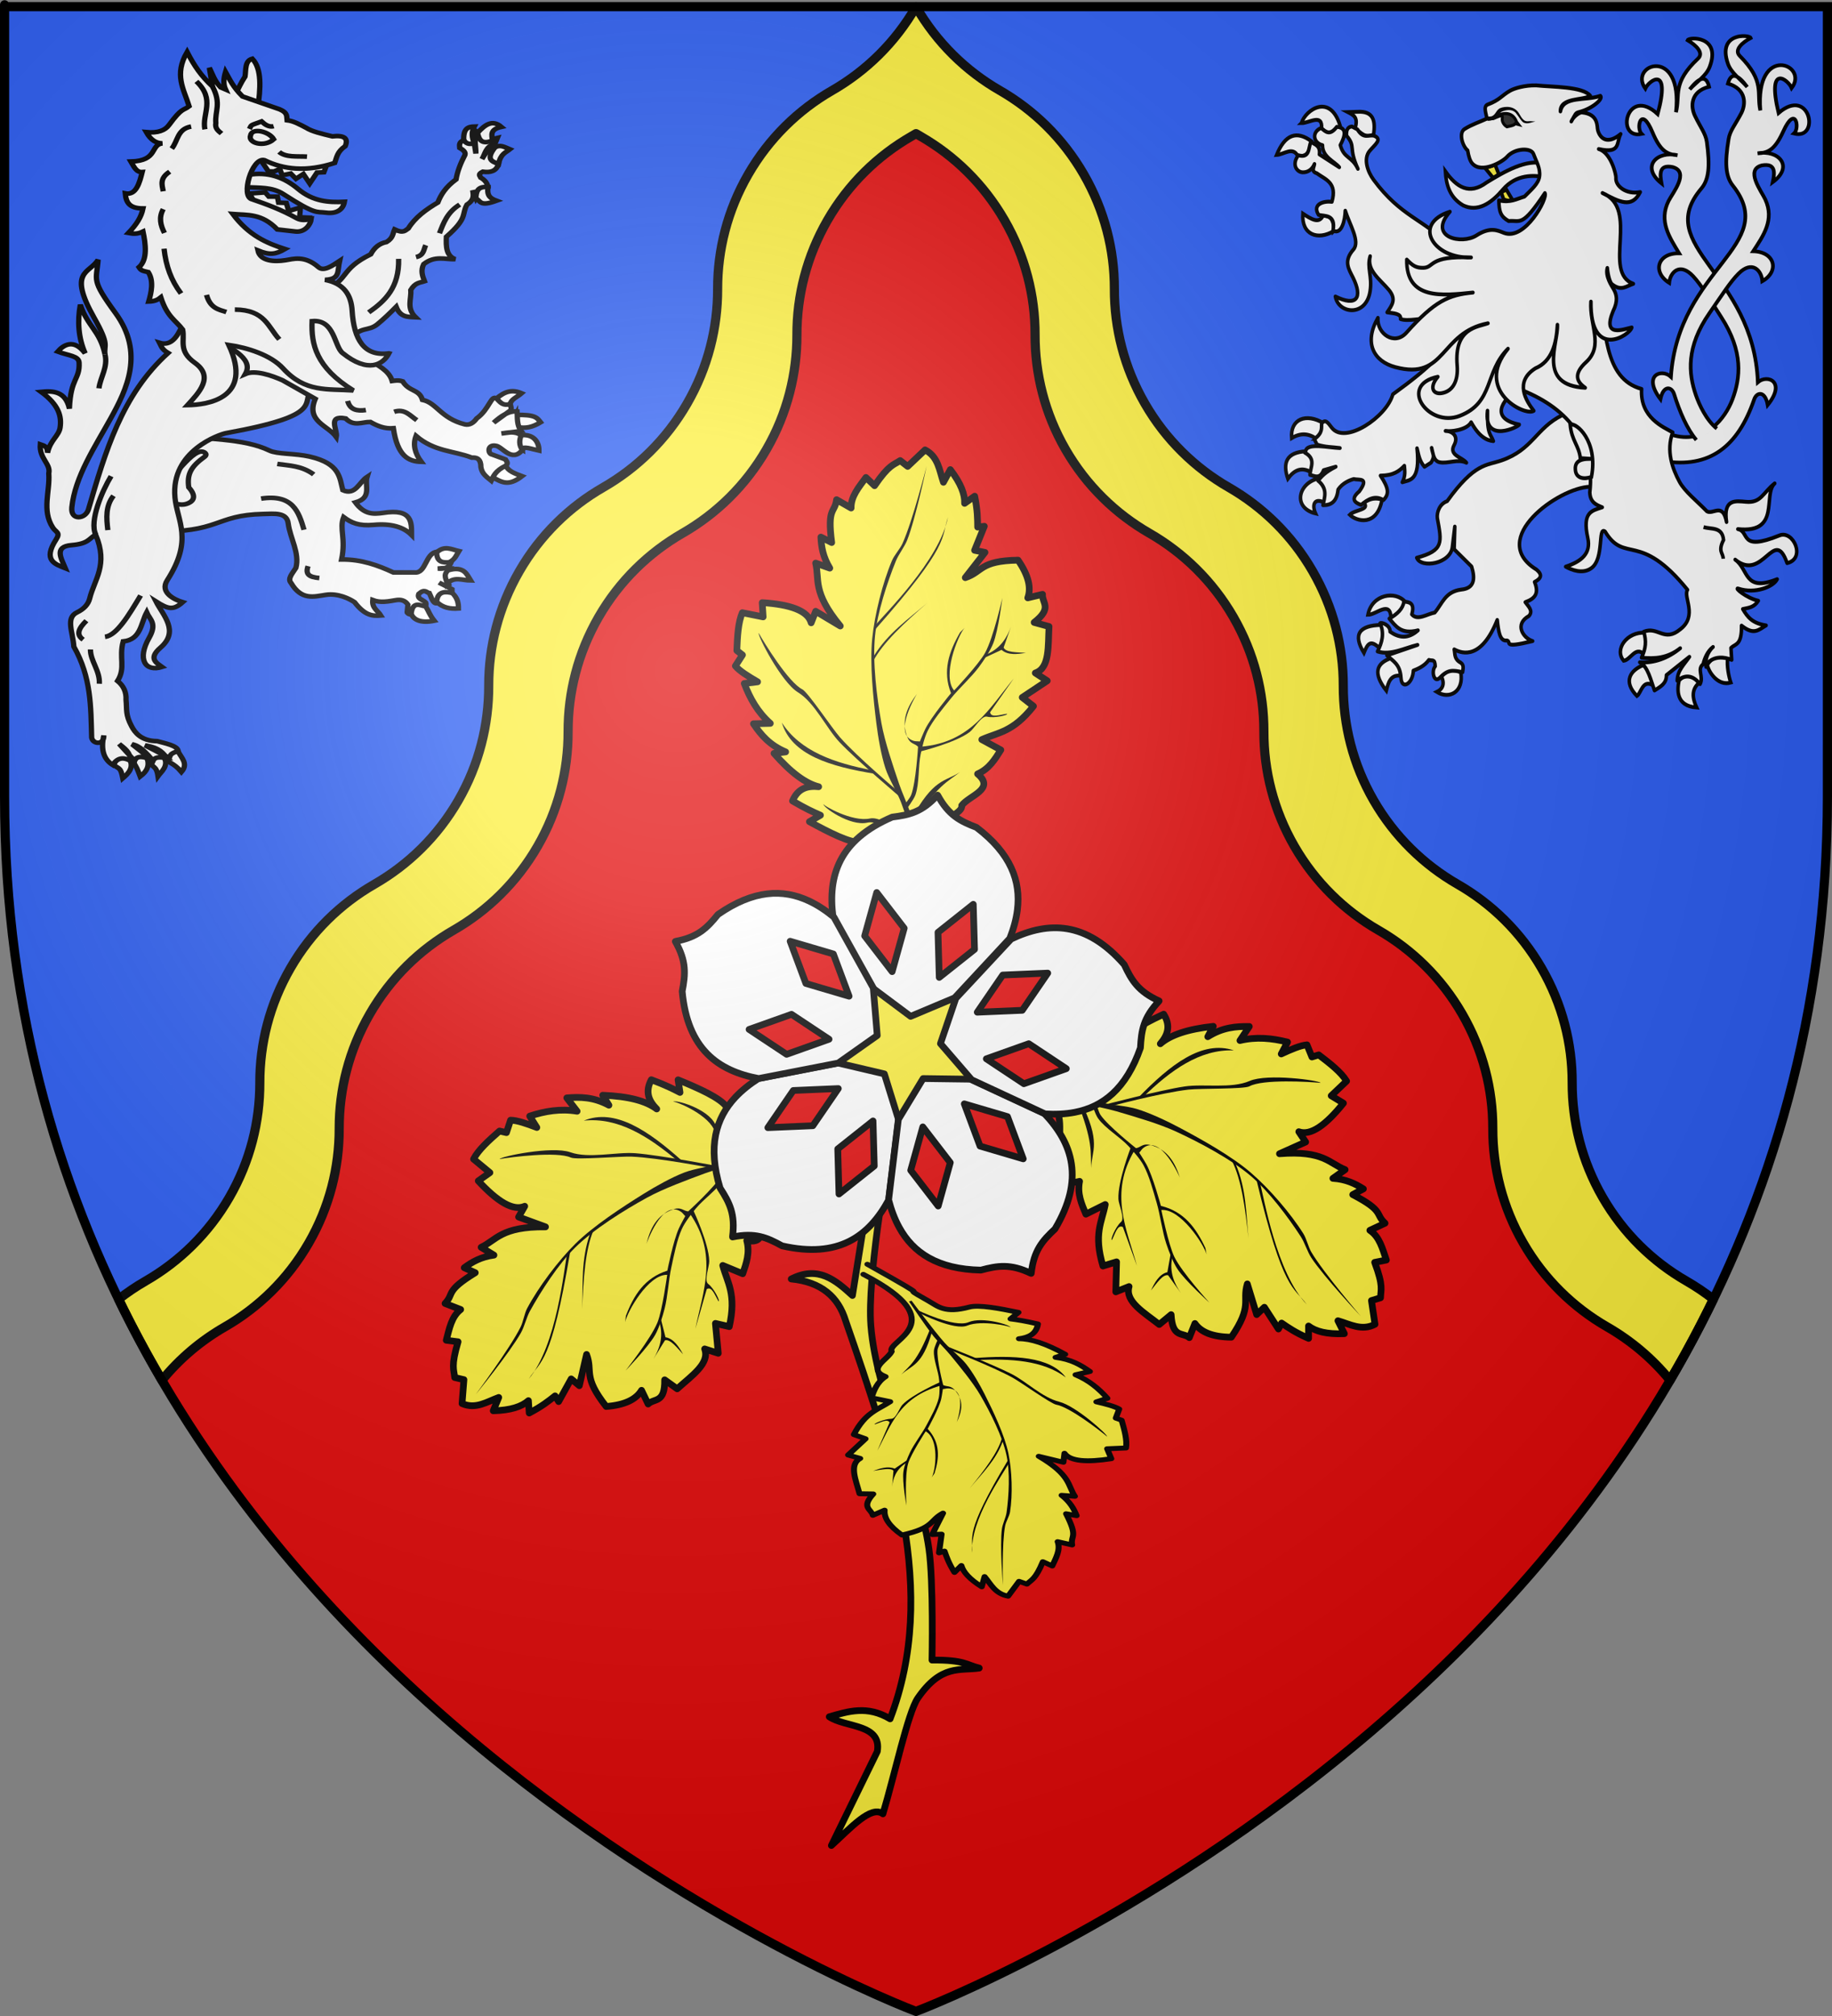<?xml version="1.0" encoding="UTF-8" standalone="no"?>
<svg
   xmlns:dc="http://purl.org/dc/elements/1.1/"
   xmlns:cc="http://creativecommons.org/ns#"
   xmlns:rdf="http://www.w3.org/1999/02/22-rdf-syntax-ns#"
   xmlns:svg="http://www.w3.org/2000/svg"
   xmlns="http://www.w3.org/2000/svg"
   xmlns:xlink="http://www.w3.org/1999/xlink"
   xmlns:sodipodi="http://sodipodi.sourceforge.net/DTD/sodipodi-0.dtd"
   xmlns:inkscape="http://www.inkscape.org/namespaces/inkscape"
   height="660"
   width="600"
   version="1.0"
   id="svg2"
   sodipodi:version="0.32"
   inkscape:version="0.47pre1"
   sodipodi:docname="Blason_ville_fr_Épinonville-A_55.svg"
   inkscape:export-filename="/Users/olivier/Desktop/Blason Rouge/Blason_Vide_3D.png"
   inkscape:export-xdpi="144"
   inkscape:export-ydpi="144"
   inkscape:output_extension="org.inkscape.output.svg.inkscape">
  <rect width="100%" height="100%" fill="#808080" stroke="none"/>
  <sodipodi:namedview
     inkscape:window-height="706"
     inkscape:window-width="1366"
     inkscape:pageshadow="2"
     inkscape:pageopacity="0.0"
     guidetolerance="10.0"
     gridtolerance="10.0"
     objecttolerance="10.0"
     borderopacity="1.0"
     bordercolor="#666666"
     pagecolor="#ffffff"
     id="base"
     showgrid="false"
     height="660px"
     inkscape:zoom="0.7204351"
     inkscape:cx="299.99999"
     inkscape:cy="329.66161"
     inkscape:window-x="-8"
     inkscape:window-y="-8"
     inkscape:current-layer="layer3"
     inkscape:object-nodes="true"
     inkscape:window-maximized="1" />
  <desc
     id="desc4">Flag of Canton of Valais (Wallis)</desc>
  <defs
     id="defs6">
    <linearGradient
       id="linearGradient2893">
      <stop
         style="stop-color:white;stop-opacity:0.314;"
         offset="0"
         id="stop2895" />
      <stop
         id="stop2897"
         offset="0.19"
         style="stop-color:white;stop-opacity:0.251;" />
      <stop
         style="stop-color:#6b6b6b;stop-opacity:0.125;"
         offset="0.6"
         id="stop2901" />
      <stop
         style="stop-color:black;stop-opacity:0.125;"
         offset="1"
         id="stop2899" />
    </linearGradient>
    <radialGradient
       inkscape:collect="always"
       xlink:href="#linearGradient2893"
       id="radialGradient3163"
       gradientUnits="userSpaceOnUse"
       gradientTransform="matrix(1.353,0,0,1.349,-77.629,-85.747)"
       cx="221.445"
       cy="226.331"
       fx="221.445"
       fy="226.331"
       r="300" />
    <g
       id="f">
      <rect
         id="rect1964"
         style="fill:#28166f"
         y="-30"
         x="-50"
         height="60"
         width="100" />
      <g
         id="g1966"
         style="fill:#ffffff"
         transform="translate(0,-20)">
        <path
           id="path1968"
           d="M -1.212,27.818 C -1.212,22.175 -2.091,20.471 -4.542,13.98 C -5.709,10.888 -5.024,7.103 -2.858,3.601 C -2.082,2.346 -1.114,1.214 0,0 C 1.114,1.214 2.082,2.346 2.858,3.601 C 5.024,7.103 5.709,10.888 4.542,13.98 C 2.091,20.471 1.212,22.175 1.212,27.818 L -1.212,27.818 z" />
        <path
           id="rwi"
           d="M 2.922,27.672 C 2.922,21.721 5.239,17.829 8.501,16.66 C 9.949,16.141 11.808,16.387 13.519,18.107 C 15.638,20.236 16.255,26.1 10.036,27.228 C 10.694,26.272 10.655,24.147 9.322,23.441 C 8.331,22.916 7.209,23.188 6.646,23.564 C 5.822,24.116 4.917,25.67 4.967,27.672 L 2.922,27.672 z" />
        <path
           id="path1971"
           d="M 1.777,30.183 C 1.79,32.191 2.795,33.518 4.516,34.257 C 4.295,34.955 3.257,36.378 1.831,36.281 C 1.55,37.787 1.282,38.632 0,40 C -1.282,38.632 -1.55,37.787 -1.831,36.281 C -3.257,36.378 -4.295,34.955 -4.516,34.257 C -2.795,33.518 -1.79,32.191 -1.777,30.183 L 1.777,30.183 z" />
        <use
           xlink:href="#rwi"
           height="400"
           width="800"
           y="0"
           x="0"
           id="use1973"
           transform="scale(-1,1)" />
        <rect
           id="rect1975"
           y="27.331"
           x="-7.923"
           height="3.218"
           width="15.846" />
      </g>
    </g>
    <g
       id="s">
      <g
         id="c">
        <path
           id="t"
           d="M 0,0 L 0,1 L 0.5,1 L 0,0 z"
           transform="matrix(0.951,0.309,-0.309,0.951,0,-1)" />
        <use
           xlink:href="#t"
           transform="scale(-1,1)"
           id="use2144"
           x="0"
           y="0"
           width="810"
           height="540" />
      </g>
      <g
         id="a">
        <use
           xlink:href="#c"
           transform="matrix(0.309,0.951,-0.951,0.309,0,0)"
           id="use2147"
           x="0"
           y="0"
           width="810"
           height="540" />
        <use
           xlink:href="#c"
           transform="matrix(-0.809,0.588,-0.588,-0.809,0,0)"
           id="use2149"
           x="0"
           y="0"
           width="810"
           height="540" />
      </g>
      <use
         xlink:href="#a"
         transform="scale(-1,1)"
         id="use2151"
         x="0"
         y="0"
         width="810"
         height="540" />
    </g>
    <g
       id="s-4">
      <g
         id="c-6">
        <path
           transform="matrix(0.951,0.309,-0.309,0.951,0,-1)"
           d="M 0,0 L 0,1 L 0.5,1 L 0,0 z"
           id="t-0" />
        <use
           height="540"
           width="810"
           y="0"
           x="0"
           id="use2144-7"
           transform="scale(-1,1)"
           xlink:href="#t-0" />
      </g>
      <g
         id="a-1">
        <use
           height="540"
           width="810"
           y="0"
           x="0"
           id="use2147-7"
           transform="matrix(0.309,0.951,-0.951,0.309,0,0)"
           xlink:href="#c-6" />
        <use
           height="540"
           width="810"
           y="0"
           x="0"
           id="use2149-7"
           transform="matrix(-0.809,0.588,-0.588,-0.809,0,0)"
           xlink:href="#c-6" />
      </g>
      <use
         height="540"
         width="810"
         y="0"
         x="0"
         id="use2151-7"
         transform="scale(-1,1)"
         xlink:href="#a-1" />
    </g>
    <pattern
       id="pattern4124"
       patternTransform="translate(-328.318,-112.593)"
       height="199.71"
       width="178.168"
       patternUnits="userSpaceOnUse">
      <g
         id="g4119"
         transform="matrix(0.806,0,0,0.77,264.813,86.782)">
        <path
           inkscape:tile-y0="-111.58328"
           inkscape:tile-x0="-325.61408"
           inkscape:tile-h="127.72503"
           inkscape:tile-w="108.61065"
           inkscape:tile-cy="-47.720769"
           inkscape:tile-cx="-271.30875"
           d="M -267.374,-6.853 L -272.223,16.977 L -277.071,-6.853 L -277.071,-26.381 L -277.071,-51.594 L -302.284,-51.594 L -302.284,-37.048 L -311.982,-37.048 L -311.982,-51.594 L -326.528,-51.594 L -326.528,-61.291 L -311.982,-61.291 L -311.982,-75.837 L -302.284,-75.837 L -302.284,-61.291 L -277.071,-61.291 L -277.071,-86.504 L -291.617,-86.504 L -291.617,-96.202 L -277.071,-96.202 L -277.071,-110.748 L -267.374,-110.748 L -267.374,-96.202 L -252.828,-96.202 L -252.828,-86.504 L -267.374,-86.504 L -267.374,-61.291 L -242.161,-61.291 L -242.161,-75.837 L -232.463,-75.837 L -232.463,-61.291 L -217.917,-61.291 L -217.917,-51.594 L -232.463,-51.594 L -232.463,-37.048 L -242.161,-37.048 L -242.161,-51.594 L -267.374,-51.594 L -267.374,-26.381 L -267.374,-6.853 z"
           id="path4262"
           sodipodi:nodetypes="cccccccccccccccccccccccccccccccccccccccc"
           style="fill:#fcef3c;fill-opacity:1;stroke:#000000;stroke-width:3.807;stroke-miterlimit:4;stroke-dasharray:none;stroke-opacity:1;display:inline" />
        <use
           id="use2607"
           xlink:href="#path4262"
           inkscape:tiled-clone-of="#path4262"
           y="0"
           x="0"
           width="601.465"
           height="658.974" />
        <use
           id="use2613"
           transform="translate(108.611,127.725)"
           xlink:href="#path4262"
           inkscape:tiled-clone-of="#path4262"
           y="0"
           x="0"
           width="601.465"
           height="658.974" />
      </g>
    </pattern>
    <g
       id="s-9">
      <g
         id="c-3">
        <path
           id="t-4"
           d="M 0,0 L 0,1 L 0.5,1 L 0,0 z"
           transform="matrix(0.951,0.309,-0.309,0.951,0,-1)" />
        <use
           xlink:href="#t-4"
           transform="scale(-1,1)"
           id="use2144-4"
           x="0"
           y="0"
           width="810"
           height="540" />
      </g>
      <g
         id="a-6">
        <use
           xlink:href="#c-3"
           transform="matrix(0.309,0.951,-0.951,0.309,0,0)"
           id="use2147-0"
           x="0"
           y="0"
           width="810"
           height="540" />
        <use
           xlink:href="#c-3"
           transform="matrix(-0.809,0.588,-0.588,-0.809,0,0)"
           id="use2149-6"
           x="0"
           y="0"
           width="810"
           height="540" />
      </g>
      <use
         xlink:href="#a-6"
         transform="scale(-1,1)"
         id="use2151-6"
         x="0"
         y="0"
         width="810"
         height="540" />
    </g>
    <g
       id="f-0">
      <rect
         width="100"
         height="60"
         x="-50"
         y="-30"
         style="fill:#28166f"
         id="rect1964-9" />
      <g
         transform="translate(0,-20)"
         style="fill:#ffffff"
         id="g1966-0">
        <path
           d="M -1.212,27.818 C -1.212,22.175 -2.091,20.471 -4.542,13.98 C -5.709,10.888 -5.024,7.103 -2.858,3.601 C -2.082,2.346 -1.114,1.214 0,0 C 1.114,1.214 2.082,2.346 2.858,3.601 C 5.024,7.103 5.709,10.888 4.542,13.98 C 2.091,20.471 1.212,22.175 1.212,27.818 L -1.212,27.818 z"
           id="path1968-0" />
        <path
           d="M 2.922,27.672 C 2.922,21.721 5.239,17.829 8.501,16.66 C 9.949,16.141 11.808,16.387 13.519,18.107 C 15.638,20.236 16.255,26.1 10.036,27.228 C 10.694,26.272 10.655,24.147 9.322,23.441 C 8.331,22.916 7.209,23.188 6.646,23.564 C 5.822,24.116 4.917,25.67 4.967,27.672 L 2.922,27.672 z"
           id="rwi-6" />
        <path
           d="M 1.777,30.183 C 1.79,32.191 2.795,33.518 4.516,34.257 C 4.295,34.955 3.257,36.378 1.831,36.281 C 1.55,37.787 1.282,38.632 0,40 C -1.282,38.632 -1.55,37.787 -1.831,36.281 C -3.257,36.378 -4.295,34.955 -4.516,34.257 C -2.795,33.518 -1.79,32.191 -1.777,30.183 L 1.777,30.183 z"
           id="path1971-1" />
        <use
           transform="scale(-1,1)"
           id="use1973-3"
           x="0"
           y="0"
           width="800"
           height="400"
           xlink:href="#rwi-6" />
        <rect
           width="15.846"
           height="3.218"
           x="-7.923"
           y="27.331"
           id="rect1975-8" />
      </g>
    </g>
    <g
       id="s-4-8">
      <g
         id="c-6-6">
        <path
           id="t-0-0"
           d="M 0,0 L 0,1 L 0.5,1 L 0,0 z"
           transform="matrix(0.951,0.309,-0.309,0.951,0,-1)" />
        <use
           xlink:href="#t-0-0"
           transform="scale(-1,1)"
           id="use2144-7-2"
           x="0"
           y="0"
           width="810"
           height="540" />
      </g>
      <g
         id="a-1-4">
        <use
           xlink:href="#c-6-6"
           transform="matrix(0.309,0.951,-0.951,0.309,0,0)"
           id="use2147-7-8"
           x="0"
           y="0"
           width="810"
           height="540" />
        <use
           xlink:href="#c-6-6"
           transform="matrix(-0.809,0.588,-0.588,-0.809,0,0)"
           id="use2149-7-6"
           x="0"
           y="0"
           width="810"
           height="540" />
      </g>
      <use
         xlink:href="#a-1-4"
         transform="scale(-1,1)"
         id="use2151-7-5"
         x="0"
         y="0"
         width="810"
         height="540" />
    </g>
    <g
       id="s-4-8-8">
      <g
         id="c-6-6-3">
        <path
           transform="matrix(0.951,0.309,-0.309,0.951,0,-1)"
           d="M 0,0 L 0,1 L 0.5,1 L 0,0 z"
           id="t-0-0-9" />
        <use
           height="540"
           width="810"
           y="0"
           x="0"
           id="use2144-7-2-3"
           transform="scale(-1,1)"
           xlink:href="#t-0-0-9" />
      </g>
      <g
         id="a-1-4-9">
        <use
           height="540"
           width="810"
           y="0"
           x="0"
           id="use2147-7-8-6"
           transform="matrix(0.309,0.951,-0.951,0.309,0,0)"
           xlink:href="#c-6-6-3" />
        <use
           height="540"
           width="810"
           y="0"
           x="0"
           id="use2149-7-6-7"
           transform="matrix(-0.809,0.588,-0.588,-0.809,0,0)"
           xlink:href="#c-6-6-3" />
      </g>
      <use
         height="540"
         width="810"
         y="0"
         x="0"
         id="use2151-7-5-9"
         transform="scale(-1,1)"
         xlink:href="#a-1-4-9" />
    </g>
    <g
       id="f-0-5">
      <rect
         id="rect1964-9-5"
         style="fill:#28166f"
         y="-30"
         x="-50"
         height="60"
         width="100" />
      <g
         id="g1966-0-4"
         style="fill:#ffffff"
         transform="translate(0,-20)">
        <path
           id="path1968-0-9"
           d="M -1.212,27.818 C -1.212,22.175 -2.091,20.471 -4.542,13.98 C -5.709,10.888 -5.024,7.103 -2.858,3.601 C -2.082,2.346 -1.114,1.214 0,0 C 1.114,1.214 2.082,2.346 2.858,3.601 C 5.024,7.103 5.709,10.888 4.542,13.98 C 2.091,20.471 1.212,22.175 1.212,27.818 L -1.212,27.818 z" />
        <path
           id="rwi-6-1"
           d="M 2.922,27.672 C 2.922,21.721 5.239,17.829 8.501,16.66 C 9.949,16.141 11.808,16.387 13.519,18.107 C 15.638,20.236 16.255,26.1 10.036,27.228 C 10.694,26.272 10.655,24.147 9.322,23.441 C 8.331,22.916 7.209,23.188 6.646,23.564 C 5.822,24.116 4.917,25.67 4.967,27.672 L 2.922,27.672 z" />
        <path
           id="path1971-1-2"
           d="M 1.777,30.183 C 1.79,32.191 2.795,33.518 4.516,34.257 C 4.295,34.955 3.257,36.378 1.831,36.281 C 1.55,37.787 1.282,38.632 0,40 C -1.282,38.632 -1.55,37.787 -1.831,36.281 C -3.257,36.378 -4.295,34.955 -4.516,34.257 C -2.795,33.518 -1.79,32.191 -1.777,30.183 L 1.777,30.183 z" />
        <use
           xlink:href="#rwi-6-1"
           height="400"
           width="800"
           y="0"
           x="0"
           id="use1973-3-5"
           transform="scale(-1,1)" />
        <rect
           id="rect1975-8-0"
           y="27.331"
           x="-7.923"
           height="3.218"
           width="15.846" />
      </g>
    </g>
    <g
       id="s-9-9">
      <g
         id="c-3-4">
        <path
           transform="matrix(0.951,0.309,-0.309,0.951,0,-1)"
           d="M 0,0 L 0,1 L 0.5,1 L 0,0 z"
           id="t-4-1" />
        <use
           height="540"
           width="810"
           y="0"
           x="0"
           id="use2144-4-9"
           transform="scale(-1,1)"
           xlink:href="#t-4-1" />
      </g>
      <g
         id="a-6-6">
        <use
           height="540"
           width="810"
           y="0"
           x="0"
           id="use2147-0-9"
           transform="matrix(0.309,0.951,-0.951,0.309,0,0)"
           xlink:href="#c-3-4" />
        <use
           height="540"
           width="810"
           y="0"
           x="0"
           id="use2149-6-8"
           transform="matrix(-0.809,0.588,-0.588,-0.809,0,0)"
           xlink:href="#c-3-4" />
      </g>
      <use
         height="540"
         width="810"
         y="0"
         x="0"
         id="use2151-6-2"
         transform="scale(-1,1)"
         xlink:href="#a-6-6" />
    </g>
    <pattern
       patternUnits="userSpaceOnUse"
       width="178.168"
       height="199.71"
       patternTransform="translate(-328.318,-112.593)"
       id="pattern4124-6">
      <g
         transform="matrix(0.806,0,0,0.77,264.813,86.782)"
         id="g4119-7">
        <path
           style="fill:#fcef3c;fill-opacity:1;stroke:#000000;stroke-width:3.807;stroke-miterlimit:4;stroke-dasharray:none;stroke-opacity:1;display:inline"
           sodipodi:nodetypes="cccccccccccccccccccccccccccccccccccccccc"
           id="path4262-7"
           d="M -267.374,-6.853 L -272.223,16.977 L -277.071,-6.853 L -277.071,-26.381 L -277.071,-51.594 L -302.284,-51.594 L -302.284,-37.048 L -311.982,-37.048 L -311.982,-51.594 L -326.528,-51.594 L -326.528,-61.291 L -311.982,-61.291 L -311.982,-75.837 L -302.284,-75.837 L -302.284,-61.291 L -277.071,-61.291 L -277.071,-86.504 L -291.617,-86.504 L -291.617,-96.202 L -277.071,-96.202 L -277.071,-110.748 L -267.374,-110.748 L -267.374,-96.202 L -252.828,-96.202 L -252.828,-86.504 L -267.374,-86.504 L -267.374,-61.291 L -242.161,-61.291 L -242.161,-75.837 L -232.463,-75.837 L -232.463,-61.291 L -217.917,-61.291 L -217.917,-51.594 L -232.463,-51.594 L -232.463,-37.048 L -242.161,-37.048 L -242.161,-51.594 L -267.374,-51.594 L -267.374,-26.381 L -267.374,-6.853 z"
           inkscape:tile-cx="-271.30875"
           inkscape:tile-cy="-47.720769"
           inkscape:tile-w="108.61065"
           inkscape:tile-h="127.72503"
           inkscape:tile-x0="-325.61408"
           inkscape:tile-y0="-111.58328" />
        <use
           height="658.974"
           width="601.465"
           x="0"
           y="0"
           inkscape:tiled-clone-of="#path4262-7"
           xlink:href="#path4262-7"
           id="use2607-2" />
        <use
           height="658.974"
           width="601.465"
           x="0"
           y="0"
           inkscape:tiled-clone-of="#path4262-7"
           xlink:href="#path4262-7"
           transform="translate(108.611,127.725)"
           id="use2613-2" />
      </g>
    </pattern>
    <g
       id="s-4-81">
      <g
         id="c-6-9">
        <path
           id="t-0-5"
           d="M 0,0 L 0,1 L 0.5,1 L 0,0 z"
           transform="matrix(0.951,0.309,-0.309,0.951,0,-1)" />
        <use
           xlink:href="#t-0-5"
           transform="scale(-1,1)"
           id="use2144-7-3"
           x="0"
           y="0"
           width="810"
           height="540" />
      </g>
      <g
         id="a-1-2">
        <use
           xlink:href="#c-6-9"
           transform="matrix(0.309,0.951,-0.951,0.309,0,0)"
           id="use2147-7-5"
           x="0"
           y="0"
           width="810"
           height="540" />
        <use
           xlink:href="#c-6-9"
           transform="matrix(-0.809,0.588,-0.588,-0.809,0,0)"
           id="use2149-7-2"
           x="0"
           y="0"
           width="810"
           height="540" />
      </g>
      <use
         xlink:href="#a-1-2"
         transform="scale(-1,1)"
         id="use2151-7-58"
         x="0"
         y="0"
         width="810"
         height="540" />
    </g>
    <g
       id="s-2">
      <g
         id="c-9">
        <path
           transform="matrix(0.951,0.309,-0.309,0.951,0,-1)"
           d="M 0,0 L 0,1 L 0.5,1 L 0,0 z"
           id="t-5" />
        <use
           height="540"
           width="810"
           y="0"
           x="0"
           id="use2144-2"
           transform="scale(-1,1)"
           xlink:href="#t-5" />
      </g>
      <g
         id="a-0">
        <use
           height="540"
           width="810"
           y="0"
           x="0"
           id="use2147-03"
           transform="matrix(0.309,0.951,-0.951,0.309,0,0)"
           xlink:href="#c-9" />
        <use
           height="540"
           width="810"
           y="0"
           x="0"
           id="use2149-9"
           transform="matrix(-0.809,0.588,-0.588,-0.809,0,0)"
           xlink:href="#c-9" />
      </g>
      <use
         height="540"
         width="810"
         y="0"
         x="0"
         id="use2151-1"
         transform="scale(-1,1)"
         xlink:href="#a-0" />
    </g>
    <g
       id="f-1">
      <rect
         width="100"
         height="60"
         x="-50"
         y="-30"
         style="fill:#28166f"
         id="rect1964-8" />
      <g
         transform="translate(0,-20)"
         style="fill:#ffffff"
         id="g1966-2">
        <path
           d="M -1.212,27.818 C -1.212,22.175 -2.091,20.471 -4.542,13.98 C -5.709,10.888 -5.024,7.103 -2.858,3.601 C -2.082,2.346 -1.114,1.214 0,0 C 1.114,1.214 2.082,2.346 2.858,3.601 C 5.024,7.103 5.709,10.888 4.542,13.98 C 2.091,20.471 1.212,22.175 1.212,27.818 L -1.212,27.818 z"
           id="path1968-1" />
        <path
           d="M 2.922,27.672 C 2.922,21.721 5.239,17.829 8.501,16.66 C 9.949,16.141 11.808,16.387 13.519,18.107 C 15.638,20.236 16.255,26.1 10.036,27.228 C 10.694,26.272 10.655,24.147 9.322,23.441 C 8.331,22.916 7.209,23.188 6.646,23.564 C 5.822,24.116 4.917,25.67 4.967,27.672 L 2.922,27.672 z"
           id="rwi-1" />
        <path
           d="M 1.777,30.183 C 1.79,32.191 2.795,33.518 4.516,34.257 C 4.295,34.955 3.257,36.378 1.831,36.281 C 1.55,37.787 1.282,38.632 0,40 C -1.282,38.632 -1.55,37.787 -1.831,36.281 C -3.257,36.378 -4.295,34.955 -4.516,34.257 C -2.795,33.518 -1.79,32.191 -1.777,30.183 L 1.777,30.183 z"
           id="path1971-9" />
        <use
           transform="scale(-1,1)"
           id="use1973-7"
           x="0"
           y="0"
           width="800"
           height="400"
           xlink:href="#rwi-1" />
        <rect
           width="15.846"
           height="3.218"
           x="-7.923"
           y="27.331"
           id="rect1975-6" />
      </g>
    </g>
    <g
       id="s-96">
      <g
         id="c-34">
        <path
           transform="matrix(0.951,0.309,-0.309,0.951,0,-1)"
           d="M 0,0 L 0,1 L 0.5,1 L 0,0 z"
           id="t-2" />
        <use
           height="540"
           width="810"
           y="0"
           x="0"
           id="use2144-8"
           transform="scale(-1,1)"
           xlink:href="#t-2" />
      </g>
      <g
         id="a-8">
        <use
           height="540"
           width="810"
           y="0"
           x="0"
           id="use2147-75"
           transform="matrix(0.309,0.951,-0.951,0.309,0,0)"
           xlink:href="#c-34" />
        <use
           height="540"
           width="810"
           y="0"
           x="0"
           id="use2149-8"
           transform="matrix(-0.809,0.588,-0.588,-0.809,0,0)"
           xlink:href="#c-34" />
      </g>
      <use
         height="540"
         width="810"
         y="0"
         x="0"
         id="use2151-12"
         transform="scale(-1,1)"
         xlink:href="#a-8" />
    </g>
    <g
       id="f-4">
      <rect
         width="100"
         height="60"
         x="-50"
         y="-30"
         style="fill:#28166f"
         id="rect1964-92" />
      <g
         transform="translate(0,-20)"
         style="fill:#ffffff"
         id="g1966-9">
        <path
           d="M -1.212,27.818 C -1.212,22.175 -2.091,20.471 -4.542,13.98 C -5.709,10.888 -5.024,7.103 -2.858,3.601 C -2.082,2.346 -1.114,1.214 0,0 C 1.114,1.214 2.082,2.346 2.858,3.601 C 5.024,7.103 5.709,10.888 4.542,13.98 C 2.091,20.471 1.212,22.175 1.212,27.818 L -1.212,27.818 z"
           id="path1968-3" />
        <path
           d="M 2.922,27.672 C 2.922,21.721 5.239,17.829 8.501,16.66 C 9.949,16.141 11.808,16.387 13.519,18.107 C 15.638,20.236 16.255,26.1 10.036,27.228 C 10.694,26.272 10.655,24.147 9.322,23.441 C 8.331,22.916 7.209,23.188 6.646,23.564 C 5.822,24.116 4.917,25.67 4.967,27.672 L 2.922,27.672 z"
           id="rwi-4" />
        <path
           d="M 1.777,30.183 C 1.79,32.191 2.795,33.518 4.516,34.257 C 4.295,34.955 3.257,36.378 1.831,36.281 C 1.55,37.787 1.282,38.632 0,40 C -1.282,38.632 -1.55,37.787 -1.831,36.281 C -3.257,36.378 -4.295,34.955 -4.516,34.257 C -2.795,33.518 -1.79,32.191 -1.777,30.183 L 1.777,30.183 z"
           id="path1971-4" />
        <use
           transform="scale(-1,1)"
           id="use1973-0"
           x="0"
           y="0"
           width="800"
           height="400"
           xlink:href="#rwi-4" />
        <rect
           width="15.846"
           height="3.218"
           x="-7.923"
           y="27.331"
           id="rect1975-5" />
      </g>
    </g>
  </defs>
  <g
     inkscape:groupmode="layer"
     id="layer3"
     inkscape:label="Fond écu"
     style="display:inline">
    <path
       id="path2855"
       style="fill:#2b5df2;fill-opacity:1;fill-rule:evenodd;stroke:none;stroke-width:1px;stroke-linecap:butt;stroke-linejoin:miter;stroke-opacity:1"
       d="M 300,658.5 C 300,658.5 598.5,546.18 598.5,260.728 C 598.5,-24.723 598.5,2.176 598.5,2.176 L 1.5,2.176 L 1.5,260.728 C 1.5,546.18 300,658.5 300,658.5 z"
       sodipodi:nodetypes="cccccc" />
    <g
       id="g3714"
       transform="translate(212.95,-619.159)" />
    <g
       id="layer9"
       inkscape:label="Fond d'écu"
       transform="translate(212.95,-619.159)">
      <g
         transform="matrix(2,0,0,2,-732.892,-1853.188)"
         inkscape:label="Meubles"
         id="g2807" />
      <g
         transform="matrix(2,0,0,2,1696.976,-413.55)"
         inkscape:label="Meubles"
         id="g4626" />
      <g
         id="g5271"
         inkscape:label="Meubles"
         transform="matrix(2,0,0,2,-732.892,-453.188)" />
      <g
         id="g5273"
         inkscape:label="Reflet final"
         transform="matrix(2,0,0,2,-732.892,-453.188)" />
      <g
         id="g5275"
         inkscape:label="Contour final"
         transform="matrix(2,0,0,2,-732.892,-453.188)" />
    </g>
    <g
       id="layer6"
       inkscape:label="Reflet final"
       transform="translate(212.95,-619.159)" />
    <g
       id="layer5"
       inkscape:label="Contour final"
       transform="translate(212.95,-619.159)" />
    <path
       style="fill:#e20909;fill-opacity:1;fill-rule:nonzero;stroke:none"
       d="M 300 2.188 L 49.312 445.406 C 133.645 595.899 300 658.5 300 658.5 C 300 658.5 466.355 595.899 550.688 445.406 L 300 2.188 z "
       id="path2962" />
    <path
       style="fill:#fcef3c;fill-opacity:1;stroke:#000000;stroke-opacity:1;stroke-width:3;stroke-linejoin:round"
       d="M 300 2.188 C 293.165 14.026 283.592 23.263 272.531 29.625 C 261.465 35.987 251.9 45.22 245.062 57.062 C 238.227 68.901 235.011 81.833 235.031 94.594 C 235.054 107.358 231.869 120.282 225.031 132.125 C 218.196 143.964 208.624 153.2 197.562 159.562 C 186.496 165.925 176.931 175.157 170.094 187 C 163.259 198.839 160.042 211.74 160.062 224.5 C 160.085 237.265 156.931 250.22 150.094 262.062 C 143.259 273.901 133.655 283.138 122.594 289.5 C 111.528 295.863 101.962 305.095 95.125 316.938 C 88.29 328.776 85.073 341.677 85.094 354.438 C 85.117 367.202 81.962 380.126 75.125 391.969 C 68.29 403.808 58.717 413.044 47.656 419.406 C 44.592 421.168 41.655 423.147 38.844 425.344 C 43.279 434.482 48.024 443.326 53.031 451.875 C 58.883 444.707 65.886 438.856 73.625 434.406 C 84.686 428.044 94.259 418.808 101.094 406.969 C 107.931 395.126 111.117 382.202 111.094 369.438 C 111.073 356.677 114.29 343.776 121.125 331.938 C 127.962 320.095 137.528 310.863 148.594 304.5 C 159.655 298.138 169.227 288.901 176.062 277.062 C 182.9 265.22 186.085 252.265 186.062 239.5 C 186.042 226.74 189.227 213.839 196.062 202 C 202.9 190.157 212.496 180.925 223.562 174.562 C 234.624 168.2 244.196 158.964 251.031 147.125 C 257.869 135.282 261.023 122.358 261 109.594 C 260.979 96.833 264.196 83.901 271.031 72.062 C 277.869 60.22 287.434 50.987 298.5 44.625 C 299.001 44.337 299.505 44.05 300 43.75 C 300.495 44.05 300.999 44.337 301.5 44.625 C 312.566 50.987 322.131 60.22 328.969 72.062 C 335.804 83.901 339.021 96.833 339 109.594 C 338.977 122.358 342.131 135.282 348.969 147.125 C 355.804 158.964 365.376 168.2 376.438 174.562 C 387.504 180.925 397.1 190.157 403.938 202 C 410.773 213.839 413.958 226.74 413.938 239.5 C 413.915 252.265 417.1 265.22 423.938 277.062 C 430.773 288.901 440.345 298.138 451.406 304.5 C 462.472 310.863 472.038 320.095 478.875 331.938 C 485.71 343.776 488.927 356.677 488.906 369.438 C 488.883 382.202 492.069 395.126 498.906 406.969 C 505.741 418.808 515.314 428.044 526.375 434.406 C 534.114 438.856 541.117 444.707 546.969 451.875 C 551.976 443.326 556.721 434.482 561.156 425.344 C 558.345 423.147 555.408 421.168 552.344 419.406 C 541.283 413.044 531.71 403.808 524.875 391.969 C 518.038 380.126 514.883 367.202 514.906 354.438 C 514.927 341.677 511.71 328.776 504.875 316.938 C 498.038 305.095 488.472 295.863 477.406 289.5 C 466.345 283.138 456.741 273.901 449.906 262.062 C 443.069 250.22 439.915 237.265 439.938 224.5 C 439.958 211.74 436.741 198.839 429.906 187 C 423.069 175.157 413.504 165.925 402.438 159.562 C 391.376 153.2 381.804 143.964 374.969 132.125 C 368.131 120.282 364.946 107.358 364.969 94.594 C 364.989 81.833 361.773 68.901 354.938 57.062 C 348.1 45.22 338.535 35.987 327.469 29.625 C 316.408 23.263 306.835 14.026 300 2.188 z "
       id="path7368" />
  </g>
  <g
     inkscape:groupmode="layer"
     id="layer4"
     inkscape:label="Meubles">
    <g
       transform="translate(-247.382,200.898)"
       id="g3714-4" />
    <g
       transform="translate(-247.382,200.898)"
       inkscape:label="Fond d'écu"
       id="layer9-9">
      <g
         id="g2807-6"
         inkscape:label="Meubles"
         transform="matrix(2,0,0,2,-732.892,-1853.188)" />
      <g
         id="g4626-3"
         inkscape:label="Meubles"
         transform="matrix(2,0,0,2,1696.976,-413.55)" />
      <g
         transform="matrix(2,0,0,2,-732.892,-453.188)"
         inkscape:label="Meubles"
         id="g5271-7" />
      <g
         transform="matrix(2,0,0,2,-732.892,-453.188)"
         inkscape:label="Reflet final"
         id="g5273-8" />
      <g
         transform="matrix(2,0,0,2,-732.892,-453.188)"
         inkscape:label="Contour final"
         id="g5275-8" />
    </g>
    <g
       transform="translate(-247.382,200.898)"
       inkscape:label="Reflet final"
       id="layer6-2" />
    <g
       transform="translate(-247.382,200.898)"
       inkscape:label="Contour final"
       id="layer5-9" />
    <g
       transform="translate(890.629,188.607)"
       inkscape:label="Meubles"
       id="g26149" />
    <g
       transform="translate(2105.563,908.426)"
       inkscape:label="Meubles"
       id="g26153" />
    <g
       id="g26155"
       inkscape:label="Meubles"
       transform="translate(1520.792,892.423)" />
    <g
       id="g4945"
       inkscape:label="Calque 1"
       transform="translate(895.317,580.155)" />
    <g
       transform="translate(590.318,631.997)"
       id="layer1-9"
       inkscape:label="Calque 1">
      <g
         transform="matrix(0.501,0,0,0.501,19.979,-42.364)"
         inkscape:label="Calque 1"
         id="g5327" />
    </g>
    <g
       style="display:inline"
       id="g4570"
       transform="matrix(0.578,0,0,0.5,209.75,-2.864)">
      <path
         style="fill:#ffffff;fill-opacity:1;stroke:#000000;stroke-width:3;stroke-miterlimit:4;stroke-opacity:1;stroke-dasharray:none;display:inline"
         d="m -100.121,97.522 c -0.303,-7.938 2.651,-8.82 5.958,-8.937 -1.889,4.044 -1.124,7.558 0,11 -2.11,1.411 -4.42,6.232 -5.958,-2.062 z"
         id="path3427"
         sodipodi:nodetypes="cccc" />
      <path
         style="fill:#ffffff;fill-opacity:1;stroke:#000000;stroke-width:3;stroke-miterlimit:4;stroke-opacity:1;stroke-dasharray:none;display:inline"
         d="m -164.975,228.376 c 6.698,-9.516 10.645,-5.312 15.968,-10.367 3.538,-3.36 7.077,-7.268 10.615,-11.404 2.308,6.822 6.303,6.642 11,6.875 -5.363,-5.958 -2.279,-11.917 -2.75,-17.875 2.597,-5.048 5.194,-4.674 7.792,-5.729 -1.205,-3.533 -2.25,-7.097 -0.458,-11.229 6.43,-5.786 12,-2.968 17.875,-3.208 -5.198,-2.153 -5.234,-8.321 -5.042,-14.667 12.398,-12.529 8.506,-14.518 11.687,-21.083 4.301,-3.132 3.66,-6.264 3.208,-9.396 l 1.833,5.271 c 1.928,-3.901 4.342,-5.856 6.875,-7.333 -0.432,-2.691 -1.86,-4.718 -4.125,-6.187 -0.35,-1.177 -1.926,-2.149 1.146,-3.896 4.296,0.69 7.685,-0.253 8.937,-5.042 -4.111,-1.45 -2.613,-6.407 -2.062,-10.771 -3.625,0.553 -5.502,4.019 -7.333,7.562 1.963,-3.606 2.049,-8.463 7.333,-9.854 l 1.375,-3.896 c -4.855,1.448 -8.188,-0.654 -11.229,-3.437 -2.3,4.507 -0.786,9.014 -0.917,13.521 l -0.917,-6.646 c -1.986,0.343 -3.972,1.125 -5.958,-2.062 -2.834,1.267 -2.407,3.185 -2.292,5.042 1.945,1.29 3.455,2.688 2.979,4.583 -2.567,5.643 -4.308,11.01 -5.042,16.042 -5.934,5.042 -8.628,10.083 -10.312,15.125 -6.8,4.674 -12.96,9.859 -16.729,16.958 -1.71,1.264 -2.6,3.485 -7.792,0.688 -1.086,2.75 -0.713,5.5 -4.583,8.25 -3.9,0.831 -6.87,3.523 -8.937,8.021 -17.8,10.141 -11.986,16.441 -26.125,23.604 l 13.979,32.542 z"
         id="path3425"
         sodipodi:nodetypes="cscccccccccccccccccccccccccccccccc" />
      <path
         style="fill:#ffffff;fill-opacity:1;stroke:#000000;stroke-width:3;stroke-miterlimit:4;stroke-opacity:1;stroke-dasharray:none;display:inline"
         d="m -92.329,92.71 c 4.072,-4.997 8.247,-9.117 13.521,-3.896 -6.734,1.716 -5.344,5.463 -5.042,8.937 -6.274,2.917 -7.615,-0.744 -8.479,-5.042 z"
         id="path3429"
         sodipodi:nodetypes="cccc" />
      <path
         style="fill:#ffffff;fill-opacity:1;stroke:#000000;stroke-width:3;stroke-miterlimit:4;stroke-opacity:1;stroke-dasharray:none;display:inline"
         d="m -82.475,102.335 c 2.979,-2.248 5.5,-0.264 8.479,1.146 -2.387,2.217 -5.172,2.839 -6.417,9.625 -3.371,-1.623 -7.553,-2.65 -2.062,-10.771 z"
         id="path3431"
         sodipodi:nodetypes="cccc" />
      <path
         style="fill:#ffffff;fill-opacity:1;stroke:#000000;stroke-width:3;stroke-miterlimit:4;stroke-opacity:1;stroke-dasharray:none;display:inline"
         d="m -93.246,135.564 c 2.876,2.012 2.245,5.556 11.687,1.604 -3.516,-1.525 -5.521,-3.187 -4.812,-8.937 -6.192,-0.676 -6.674,3.217 -6.875,7.333 z"
         id="path3433"
         sodipodi:nodetypes="cccc" />
      <path
         style="fill:none;stroke:#000000;stroke-width:3;stroke-miterlimit:4;stroke-opacity:1;stroke-dasharray:none;display:inline"
         d="m -137.016,175.209 c 0.405,18.881 -7.725,27.627 -16.958,35.062"
         id="path3487"
         sodipodi:nodetypes="cc" />
      <path
         style="fill:none;stroke:#000000;stroke-width:3;stroke-miterlimit:4;stroke-opacity:1;stroke-dasharray:none;display:inline"
         d="m -102.412,139.689 c -7.065,5.047 -9.14,11.965 -11.458,18.792"
         id="path3489"
         sodipodi:nodetypes="cc" />
      <path
         style="fill:none;stroke:#000000;stroke-width:3;stroke-miterlimit:4;stroke-opacity:1;stroke-dasharray:none;display:inline"
         d="m -121.662,166.272 c -1.256,2.886 -0.885,6.585 -5.5,7.792"
         id="path3491"
         sodipodi:nodetypes="cc" />
      <path
         style="fill:#ffffff;fill-opacity:1;stroke:#000000;stroke-width:3;stroke-miterlimit:4;stroke-opacity:1;stroke-dasharray:none"
         d="m -264.432,290.25 c 18.105,3.513 39.258,2.17 54.312,10.542 4.27,2.375 14.625,1.755 22.687,3.896 17.363,4.609 16.958,13.985 18.792,22 7.121,3.696 9.337,-5.363 13.75,-8.708 -1.556,5.796 3.047,13.645 -6.646,16.729 5.194,8.185 10.389,7.662 15.583,6.875 17.031,-3.175 16.226,6.577 16.271,14.437 -4.603,-5.342 -11.846,-7.644 -21.312,-6.646 -8.675,0.915 -12.779,-1.338 -17.187,-5.042 -2.548,7.621 1.375,13.826 -1.146,27.729 11.263,-0.144 20.487,3.789 29.333,8.479 l 11.917,0 c 6.722,0.917 6.098,-12.678 12.833,-13.521 2.828,5.033 4.591,6.054 8.021,6.875 -1.407,3.975 -4.343,4.38 -7.562,4.125 3.055,-0.42 5.267,-0.418 7.104,-0.229 -1.651,3.59 -2.312,7.181 -0.917,10.771 -1.459,1.039 -3.437,4e-5 -5.5,-1.375 l 7.333,4.354 0,2.75 c -2.826,1.329 -5.653,0.592 -8.479,6.417 -2.366,0.527 -3.117,-3.787 -4.354,-6.646 -1.755,-0.386 -2.546,-3.022 -5.958,0.458 -1.266,3.448 2.452,3.907 3.896,5.729 0.256,1.069 0.268,2.139 -0.688,3.208 0.323,-0.808 -5.74,1.693 -7.562,4.125 -0.861,1.149 -2.412,-0.676 -2.292,-0.917 l 0.458,-5.042 c -1.535,-2.695 -3.924,-3.506 -6.646,-2.979 -4.462,0.864 -8.861,1.955 -13.292,0 -0.477,5.366 2.892,6.886 4.583,10.083 -4.351,0.373 -8.751,0.487 -14.896,-8.708 -2.901,-2.268 -9.422,-6.015 -16.271,-4.812 -6.821,1.197 -13.781,3.793 -19.708,-7.792 -2.209,-2.838 0.959,-6.445 2.75,-9.854 2.264,-9.701 -3.318,-19.569 -4.354,-29.104 -0.812,-7.474 -7.799,-6.351 -14.208,-6.187 -27.655,0.692 -24.062,12.451 -62.562,11.458 l 11.917,-63.479 z"
         id="path3445"
         sodipodi:nodetypes="csscccccscccccccccccccccccsccscccsccsscc" />
      <path
         style="fill:#ffffff;fill-opacity:1;stroke:#000000;stroke-width:3;stroke-miterlimit:4;stroke-opacity:1;stroke-dasharray:none"
         d="m -115.475,367.479 c 4.431,-4.804 8.174,-2.107 12.604,-0.917 -1.679,3.082 -2.103,5.396 -5.5,7.333 -3.725,0.348 -6.997,-0.133 -7.104,-6.417 z"
         id="path3447"
         sodipodi:nodetypes="cccc" />
      <path
         style="fill:#ffffff;fill-opacity:1;stroke:#000000;stroke-width:3;stroke-miterlimit:4;stroke-opacity:1;stroke-dasharray:none"
         d="m -109.058,379.167 c 9.312,-3.174 10.745,2.875 12.833,6.646 -4.508,-0.006 -9.336,-2.903 -13.292,2.062 -0.291,-2.829 -2.558,-5.328 0.458,-8.708 z"
         id="path3449"
         sodipodi:nodetypes="cccc" />
      <path
         style="fill:#ffffff;fill-opacity:1;stroke:#000000;stroke-width:3;stroke-miterlimit:4;stroke-opacity:1;stroke-dasharray:none"
         d="m -106.537,394.062 c 3.007,3.361 3.451,6.722 3.437,10.083 -4.657,0.411 -8.936,-0.501 -12.375,-4.354 0.452,-7.429 5.443,-6.741 8.937,-5.729 z"
         id="path3451"
         sodipodi:nodetypes="cccc" />
      <path
         style="fill:#ffffff;fill-opacity:1;stroke:#000000;stroke-width:3;stroke-miterlimit:4;stroke-opacity:1;stroke-dasharray:none"
         d="m -121.662,402.771 c 1.833,3.351 2.062,5.391 4.812,9.396 -7.455,1.752 -11.72,-0.541 -13.062,-4.583 0.861,-8.959 5.701,-5.049 8.25,-4.812 z"
         id="path3453"
         sodipodi:nodetypes="cccc" />
      <path
         style="fill:#ffffff;fill-opacity:1;stroke:#000000;stroke-width:3;stroke-miterlimit:4;stroke-opacity:1;stroke-dasharray:none"
         d="m -261.912,497.874 c 1.886,4.201 5.826,7.944 1.833,13.292 -4.755,-6.503 -7.503,-5.59 -9.625,-9.396 1.425,-4.23 3.923,-5.775 7.792,-3.896 z"
         id="path3457"
         sodipodi:nodetypes="cccc" />
      <path
         style="fill:#ffffff;fill-opacity:1;stroke:#000000;stroke-width:3;stroke-miterlimit:4;stroke-opacity:1;stroke-dasharray:none"
         d="m -270.162,501.312 c 3.366,5.666 -1.617,10.045 -3.208,12.604 -0.972,-7.557 -3.159,-4.803 -5.271,-10.312 2.38,-1.769 3.835,-5.618 8.479,-2.292 z"
         id="path3459"
         sodipodi:nodetypes="cccc" />
      <path
         style="fill:#ffffff;fill-opacity:1;stroke:#000000;stroke-width:3;stroke-miterlimit:4;stroke-opacity:1;stroke-dasharray:none"
         d="m -279.328,502.916 c 1.096,4.494 -0.282,7.798 -4.125,11.229 -2.111,-6.521 -1.885,-5.296 -3.437,-8.708 0.451,-5.964 6.036,-5.857 7.562,-2.521 z"
         id="path3461"
         sodipodi:nodetypes="cccc" />
      <path
         style="fill:#ffffff;fill-opacity:1;stroke:#000000;stroke-width:3;stroke-miterlimit:4;stroke-opacity:1;stroke-dasharray:none"
         d="m -289.412,502.916 c 2.458,5.514 -0.745,9.262 -3.896,12.375 -1.19,-6.809 -1.742,-5.98 -5.042,-8.479 1.962,-7.559 6.18,-5.374 8.937,-3.896 z"
         id="path3463"
         sodipodi:nodetypes="cccc" />
      <path
         style="fill:#ffffff;fill-opacity:1;stroke:#000000;stroke-width:3;stroke-miterlimit:4;stroke-opacity:1;stroke-dasharray:none"
         d="m -263.079,315.089 c 4.915,-6.31 9.579,-12.595 13.612,-13.612 2.055,-0.518 4.506,1.496 2.593,3.241 -8.058,6.698 -10.067,11.613 -9.074,20.094 5.397,6.905 1.625,9.824 -1.296,10.857 -4.207,1.488 -5.672,-1.187 -9.561,0.324 l 3.727,-20.904 z"
         id="path3465"
         sodipodi:nodetypes="csccscc" />
      <path
         style="fill:#ffffff;fill-opacity:1;stroke:#000000;stroke-width:3;stroke-miterlimit:4;stroke-opacity:1;stroke-dasharray:none"
         d="m -247.245,201.334 -12.375,17.646 c -2.909,7.393 -6.304,13.489 -12.833,11.229 0.971,2.089 0.981,3.985 4.812,6.646 -26.369,27.509 -35.603,64.904 -45.146,102.437 -1.626,6.395 -10.201,7.581 -9.396,-1.375 1.806,-20.085 12.96,-39.371 22,-58.208 9.239,-19.253 19.159,-42.989 2.75,-68.979 -14.032,-22.225 -10.758,-21.012 -9.854,-34.958 -4.817,9.189 -17.393,7.04 -2.292,37.937 9.082,18.581 5.393,17.608 6.187,24.062 -2.891,-15.563 -9.773,-18.041 -13.979,-32.542 -1.696,10.836 -1.163,21.619 2.75,31.854 -6.486,-9.925 -12.348,-5.45 -15.583,-1.146 6.417,2.783 11.96,2.718 12.146,7.333 0.45,11.178 -4.802,9.705 -5.5,30.021 -2.184,-11.368 -9.268,-11.79 -16.042,-11 10.095,8.514 11.698,16.087 10.771,23.375 -0.701,5.514 -5.581,8.25 -7.104,16.5 -0.15,-4.034 -1.552,-4.496 -4.125,-5.5 -0.646,9.431 6.032,12.683 4.812,19.021 0.764,11.84 -4.119,24.152 2.292,35.521 1.754,3.11 4.489,3.036 1.833,7.792 -7.648,13.694 -0.605,16.085 5.271,18.792 -2.191,-6.154 -6.742,-14.149 3.437,-15.125 9.841,-0.944 9.813,-4.289 13.75,-6.875 7.202,20.008 -0.723,29.175 -3.437,41.937 -0.808,3.797 -3.424,6.929 -7.104,8.937 -6.611,3.676 -2.455,12.451 -1.833,22.458 9.864,20.048 9.599,39.223 10.083,59.583 0.764,4.583 7.181,4.813 6.875,-1.375 -1.866,9.641 0.19,15.716 5.042,19.25 3.186,-5.665 6.821,-4.645 10.083,-2.75 -0.028,-5.778 -3.461,-8.15 -6.417,-11 l 8.708,11 c 1.548,-3.869 5.459,-2.422 9.396,-0.917 l -10.771,-9.854 c 4.355,0.913 8.163,5.648 11.917,10.771 1.332,-3.293 4.975,-1.967 8.021,-1.833 -2.628,-3.036 -3.613,-6.371 -12.604,-8.25 l 13.75,8.25 c 0.728,-2.298 0.809,-2.87 5.042,-4.583 -0.435,-3.549 -7.689,-5.035 -11.917,-6.417 -9.25,-0.073 -12.662,-5.814 -14.437,-9.625 -3.655,-7.844 -2.629,-10.847 -3.208,-17.417 0.235,-5.045 -1.381,-9.164 -4.812,-12.375 4.752,-8.632 0.67,-15.201 3.208,-25.896 10.052,-1.187 9.92,-11.71 13.292,-19.021 1.805,4.733 6.09,7.175 1.375,16.729 -6.938,14.059 -2.152,22.475 7.333,19.021 -2.9,-2.457 -8.099,-5.451 -0.917,-12.604 10.885,-10.841 1.591,-21.02 -2.521,-30.25 6.975,5.124 9.899,5.856 15.125,0.458 -4.744,-1.659 -13.175,-6.39 -8.708,-14.437 14.88,-26.811 5.616,-38.43 4.354,-54.083 -2.476,-30.947 25.848,-41.53 28.875,-42.166 57.523,-12.091 41.918,-19.667 48.812,-30.021 l -61.187,-57.979 z"
         id="path3455"
         sodipodi:nodetypes="ccccsssscsccccsccscccsscscsccccccccccccccccsccccscsccssscc" />
      <path
         style="fill:#ffffff;fill-opacity:1;stroke:#000000;stroke-width:3;stroke-miterlimit:4;stroke-opacity:1;stroke-dasharray:none"
         d="m -81.558,266.646 c 4.765,-4.692 8.833,-6.065 14.208,-3.437 -2.535,2.575 -6.057,3.986 -6.417,7.104 -5.193,2.487 -6.828,-0.11 -7.792,-3.667"
         id="path3437"
         sodipodi:nodetypes="cccc" />
      <path
         style="fill:#ffffff;fill-opacity:1;stroke:#000000;stroke-width:3;stroke-miterlimit:4;stroke-opacity:1;stroke-dasharray:none"
         d="m -70.788,277.417 c 11.512,-0.362 12.282,2.024 14.208,4.812 -4.736,3.346 -8.326,4.066 -13.062,3.208 -3.811,-1.531 -2.751,-4.685 -1.146,-8.021 z"
         id="path3439"
         sodipodi:nodetypes="cccc" />
      <path
         style="fill:#ffffff;fill-opacity:1;stroke:#000000;stroke-width:3;stroke-miterlimit:4;stroke-opacity:1;stroke-dasharray:none"
         d="m -67.579,290.709 c 6.606,-0.933 10.166,3.962 10.083,10.083 -3.856,-0.937 -9.605,-3.497 -9.396,-0.458 -5.115,-3.208 -4.089,-6.417 -0.688,-9.625 z"
         id="path3441"
         sodipodi:nodetypes="cccc" />
      <path
         style="fill:#ffffff;fill-opacity:1;stroke:#000000;stroke-width:3;stroke-miterlimit:4;stroke-opacity:1;stroke-dasharray:none"
         d="m -76.288,310.646 c 1.31,3.556 5.118,5.119 9.167,6.875 -7.903,7.06 -11.557,3.892 -17.417,0.229 0.291,-4.104 -0.829,-5.929 8.25,-7.104 z"
         id="path3443"
         sodipodi:nodetypes="cccc" />
      <path
         style="fill:#ffffff;fill-opacity:1;stroke:#000000;stroke-width:3;stroke-miterlimit:4;stroke-opacity:1;stroke-dasharray:none"
         d="m -243.12,224.48 c 9.226,9.169 24.568,15.211 19.25,26.125 5.563,-2.81 14.923,0.962 21.083,4.125 l 18.562,12.146 c -5.458,14.778 7.058,17.259 11.917,24.979 0.792,-4.745 -5.324,-14.48 5.271,-12.146 4.66,5.541 9.319,2.26 13.979,2.292 3.88,2.56 7.972,4.59 13.062,4.125 2.327,18.374 8.646,21.774 15.812,22 -3.677,-5.653 -4.801,-11.306 -2.979,-16.958 10.542,10.338 21.083,9.532 31.625,14.208 2.36,-0.133 4.491,0.267 5.042,4.354 -0.028,5.209 2.328,7.392 5.958,10.771 1.187,-2.826 2.299,-6.569 8.25,-9.854 1.71,-1.822 0.346,-2.875 -0.229,-4.125 l -7.562,-3.208 c -2.307,-0.271 -2.913,-6.741 2.062,-5.729 3.54,0.285 9.115,11.373 15.125,2.75 -1.974,-3.208 -1.755,-6.417 -0.688,-9.625 -3.743,-2.968 -7.486,-1.664 -11.229,-1.146 l 11.229,-1.604 c -2.524,-3.838 -2.07,-8.42 -2.292,-12.833 -4.795,-0.469 -9.103,2.957 -13.292,7.333 l 8.708,-7.333 c 2.028,-1.154 0.937,-3.089 0.687,-4.812 -4.123,1.268 -5.41,-0.872 -7.792,-3.667 -3.043,-2.649 -4.049,7.104 -11.229,13.062 -1.921,3.065 -4.114,4.497 -6.646,3.896 -13.75,-3.986 -16.042,-14.197 -24.062,-16.042 -1.91,-7.253 -7.486,-5.082 -11.229,-12.146 -2.403,-0.91 -4.144,-0.496 -5.958,-0.229 -1.767,-7.096 -8.366,-10.165 -13.521,-14.437 l -30.937,-34.375 -57.979,18.104 z"
         id="path3435"
         sodipodi:nodetypes="cccccccccccccccccccccccccccccccccc" />
      <path
         style="fill:#ffffff;fill-opacity:1;stroke:#000000;stroke-width:3;stroke-miterlimit:4;stroke-opacity:1;stroke-dasharray:none"
         d="m -222.037,120.209 c 10.622,-2.157 19.945,1.382 27.958,9.167 8.574,8.329 17.345,9.015 26.354,8.479 -0.761,5.121 -4.371,8.049 -10.542,7.104 -5.446,-0.834 -5.576,1.659 -24.062,-12.146 -6.512,-4.863 -13.555,-3.943 -22,-4.583 l 2.292,-8.021 z"
         id="path3412"
         sodipodi:nodetypes="cscsscc" />
      <path
         sodipodi:nodetypes="cccccccccccccc"
         style="fill:#ffffff;fill-opacity:1;stroke:#000000;stroke-width:3;stroke-miterlimit:4;stroke-opacity:1;stroke-dasharray:none"
         d="m -215.452,110.022 4.688,7.958 3.208,0 3.208,-1.604 1.375,4.125 4.812,-1.146 2.97,3.442 4.2,-3.133 3.601,6.171 4.116,-7.104 3.905,-0.229 2.521,-7.562 -33.785,-3.846 -4.819,2.929 z"
         id="path3414" />
      <path
         style="fill:#ffffff;fill-opacity:1;stroke:#000000;stroke-width:3;stroke-miterlimit:4;stroke-opacity:1;stroke-dasharray:none"
         d="m -221.536,132.418 8.938,-0.687 2.062,2.75 4.812,0 0.681,3.93 4.361,0.195 1.375,5.271 6.646,-2.292 -0.458,6.417 5.042,0.229 -2.292,4.354 -27.271,-12.375 -3.896,-7.792 z"
         id="path3416"
         sodipodi:nodetypes="ccccccccccccc" />
      <path
         style="fill:#ffffff;fill-opacity:1;stroke:#000000;stroke-width:3;stroke-miterlimit:4;stroke-opacity:1;stroke-dasharray:none"
         d="m -229.785,68.251 c 1.901,-4.307 3.347,-8.191 5.729,-12.375 0.6,-4.068 -0.266,-10.328 4.125,-11.687 5.463,6.606 4.763,19.375 2.979,33.229 l -12.833,-9.167 z"
         id="path3418"
         sodipodi:nodetypes="ccccc" />
      <path
         style="fill:none;stroke:#000000;stroke-width:3;stroke-miterlimit:4;stroke-opacity:1;stroke-dasharray:none"
         d="m -126.704,280.854 c -3.824,-2.855 -6.742,-7.747 -12.833,-5.5"
         id="path3493"
         sodipodi:nodetypes="cc" />
      <path
         style="fill:none;stroke:#000000;stroke-width:3;stroke-miterlimit:4;stroke-opacity:1;stroke-dasharray:none"
         d="m -155.579,274.209 c -4.969,0.821 -8.99,-0.094 -10.312,-5.958"
         id="path3495"
         sodipodi:nodetypes="cc" />
      <path
         style="fill:none;stroke:#000000;stroke-width:3;stroke-miterlimit:4;stroke-opacity:1;stroke-dasharray:none"
         d="m -185.141,316.375 c -6.875,-5.786 -13.75,-5.71 -20.625,-6.875"
         id="path3499"
         sodipodi:nodetypes="cc" />
      <path
         style="fill:none;stroke:#000000;stroke-width:3;stroke-miterlimit:4;stroke-opacity:1;stroke-dasharray:none"
         d="m -214.933,332.188 c 17.947,-3.051 21.289,8.502 24.292,20.396"
         id="path3501"
         sodipodi:nodetypes="cc" />
      <path
         style="fill:none;stroke:#000000;stroke-width:3;stroke-miterlimit:4;stroke-opacity:1;stroke-dasharray:none"
         d="m -303.391,237.771 c 1.765,8.406 -2.635,14.909 -3.437,22.229"
         id="path3507"
         sodipodi:nodetypes="cc" />
      <path
         style="fill:none;stroke:#000000;stroke-width:3;stroke-miterlimit:4;stroke-opacity:1;stroke-dasharray:none"
         d="m -181.933,384.208 c -5.675,-0.596 -8.075,-2.307 -6.417,-7.792"
         id="path3515"
         sodipodi:nodetypes="cc" />
      <path
         style="fill:none;stroke:#313131;stroke-width:3;stroke-miterlimit:4;stroke-opacity:1;stroke-dasharray:none"
         d="m -221.349,104.626 c -13.925,-1.146 -10.421,9.908 -13.292,16.5"
         id="path3517"
         sodipodi:nodetypes="cc" />
      <path
         style="fill:#ffffff;fill-opacity:1;stroke:#000000;stroke-width:3;stroke-miterlimit:4;stroke-opacity:1;stroke-dasharray:none"
         d="m -142.516,237.084 c -14.04,2.201 -19.834,-8.867 -20.854,-27.958 -0.553,-10.353 -4.649,-17.803 -15.354,-20.167 8.7,-0.451 6.944,-5.507 8.25,-12.375 -4.172,3.169 -9.006,7.087 -11.917,4.125 -7.899,-8.039 -14.538,-5.339 -18.792,-4.583 -6.265,1.113 -14.237,0.725 -15.583,-6.417 6.609,3.122 9.966,2.678 15.354,-0.917 -10.304,-3.815 -20.464,-8.856 -29.562,-22.917 8.25,0.762 16.376,-0.574 25.208,10.083 l 10.542,1.375 c 5.225,0.501 8.343,-4.605 8.708,-8.25 -2.75,0.664 -5.5,1.269 -8.25,-0.458 -8.783,-5.648 -17.027,-9.134 -25.208,-12.375 -6.8,-1.569 -0.114,-27.78 6.875,-25.667 11.034,6.256 23.958,7.785 39.875,1.833 1.152,-3.667 1.345,-7.333 5.958,-11 1.899,-5.241 -0.677,-7.286 -7.333,-6.417 -5.902,-1.631 -11.752,-3.272 -14.667,-5.5 -3.667,-2.228 -7.333,-4.589 -11,-5.042 -0.281,-2.398 0.648,-4.796 -4.235,-7.194 l -20.973,-8.389 c -5.356,-6.206 -7.178,-10.999 -9.625,-16.042 -1.059,4.084 -1.377,7.983 0,11.458 l -2.75,-1.375 c -3.519,-4.278 -4.584,-8.556 -6.417,-12.833 l 1.833,12.375 c -6.563,-7.163 -10.272,-13.418 -14.437,-22.687 -7.496,14.95 -1.926,24.17 1.146,35.521 -3.471,3.139 -3.951,0.534 -11.458,12.375 -2.181,3.44 -6.278,5.333 -12.833,4.583 2.714,5.515 5.843,7.302 9.167,7.333 -7.061,0.91 -2.279,11.395 -17.875,11.917 1.676,3.218 2.993,7.152 6.417,6.875 -1.499,6.849 -3.364,15.464 -9.625,13.979 0.502,6.075 2.348,9.807 10.083,9.854 -1.004,5.653 -3.58,10.389 -8.25,16.042 2.352,0.491 4.678,1.032 8.25,-0.917 1.383,7.792 2.788,18.333 -2.292,23.375 1.132,2.108 1.738,2.301 5.271,3.208 3.217,5.806 1.702,13.444 0.229,19.25 3.856,-0.135 5.414,-1.418 6.875,-2.75 3.636,12.899 8.194,14.727 12.375,21.083 1.32,7.264 -2.643,13.934 6.875,21.771 11.079,9.122 2.449,19.421 -4.125,27.729 11.118,-0.187 37.584,-4.277 23.375,-39.416 10.547,1.785 23.782,6.544 30.749,15.342 12.622,15.938 25.011,13.289 39.834,14.45 -21.198,-15.125 -23.92,-30.25 -23.375,-45.375 12.799,-1.369 12.491,16.411 17.236,20.839 14.571,13.599 23.119,7.502 26.306,0.244 z"
         id="path3410"
         sodipodi:nodetypes="csccsscccccccccccccccccccccccscccccccccccccsccsccsc" />
      <path
         style="fill:none;stroke:#000000;stroke-width:3;stroke-miterlimit:4;stroke-opacity:1;stroke-dasharray:none"
         d="m -204.62,227.917 c -6.406,-7.965 -8.096,-19.404 -25.208,-19.479"
         id="path3483"
         sodipodi:nodetypes="cc" />
      <path
         style="fill:none;stroke:#000000;stroke-width:3;stroke-miterlimit:4;stroke-opacity:1;stroke-dasharray:none"
         d="m -234.641,210.042 c -4.449,-1.625 -9.14,-2.524 -11.229,-11.229"
         id="path3485"
         sodipodi:nodetypes="cc" />
      <path
         style="fill:none;stroke:#000000;stroke-width:3;stroke-miterlimit:4;stroke-opacity:1;stroke-dasharray:none"
         d="m -242.433,62.46 c 5.082,11.298 1.272,15.927 1.833,23.833 -0.568,3.52 1.409,5.131 3.208,6.875"
         id="path3467"
         sodipodi:nodetypes="ccc" />
      <path
         style="fill:none;stroke:#000000;stroke-width:3;stroke-miterlimit:4;stroke-opacity:1;stroke-dasharray:none"
         d="m -251.599,59.022 c 10.978,11.993 3.011,21.236 4.812,31.396"
         id="path3469"
         sodipodi:nodetypes="cc" />
      <path
         style="fill:none;stroke:#000000;stroke-width:3;stroke-miterlimit:4;stroke-opacity:1;stroke-dasharray:none"
         d="m -254.578,88.585 c -7.945,1.604 -7.45,9.537 -11,14.437"
         id="path3475"
         sodipodi:nodetypes="cc" />
      <path
         style="fill:none;stroke:#000000;stroke-width:3;stroke-miterlimit:4;stroke-opacity:1;stroke-dasharray:none"
         d="m -266.724,118.147 c -5.763,4.278 -4.397,8.556 -3.667,12.833"
         id="path3477"
         sodipodi:nodetypes="cc" />
      <path
         style="fill:none;stroke:#000000;stroke-width:3;stroke-miterlimit:4;stroke-opacity:1;stroke-dasharray:none"
         d="m -270.391,142.668 c -2.66,5.556 -1.504,10.634 0.688,15.583"
         id="path3479"
         sodipodi:nodetypes="cc" />
      <path
         style="fill:none;stroke:#000000;stroke-width:3;stroke-miterlimit:4;stroke-opacity:1;stroke-dasharray:none"
         d="m -269.932,168.563 c 1.111,11.456 3.975,20.684 9.625,29.333"
         id="path3481"
         sodipodi:nodetypes="cc" />
      <path
         style="fill:none;stroke:#000000;stroke-width:3;stroke-miterlimit:4;stroke-opacity:1;stroke-dasharray:none"
         d="m -207.829,88.355 c -2.643,0.78 -4.84,-0.975 -6.875,-3.104 -7.031,2.979 -5.376,1.958 -6.875,4.937"
         id="path3471"
         sodipodi:nodetypes="ccc" />
      <path
         style="fill:#ffffff;fill-opacity:1;stroke:#000000;stroke-width:3;stroke-miterlimit:4;stroke-opacity:1;stroke-dasharray:none"
         d="m -207.806,96.906 c -2.644,-5.252 -12.386,-7.725 -13.096,-2.525 -1.713,5.037 7.845,8.055 13.096,2.525 z"
         id="path3473"
         sodipodi:nodetypes="ccc" />
      <path
         style="fill:none;stroke:#000000;stroke-width:3;stroke-miterlimit:4;stroke-opacity:1;stroke-dasharray:none"
         d="m -188.922,108.293 c -5.59,-0.393 -11.915,0.684 -15.812,-3.094"
         id="path3519"
         sodipodi:nodetypes="cc" />
      <path
         style="fill:none;stroke:#000000;stroke-width:3;stroke-miterlimit:4;stroke-opacity:1;stroke-dasharray:none;display:inline"
         d="m -298.578,330.354 c -4.569,6.708 -4.034,14.551 -3.208,22.458"
         id="path3505"
         sodipodi:nodetypes="cc" />
      <path
         style="fill:none;stroke:#000000;stroke-width:3;stroke-miterlimit:4;stroke-opacity:1;stroke-dasharray:none"
         d="m -299.953,317.521 c -4.939,9.364 -12.404,29.259 -8.708,38.271"
         id="path3503"
         sodipodi:nodetypes="cc" />
      <path
         style="fill:none;stroke:#000000;stroke-width:3;stroke-miterlimit:4;stroke-opacity:1;stroke-dasharray:none"
         d="m -313.932,412.166 c -4.082,4.621 -6.245,8.968 -1.833,12.375"
         id="path3509"
         sodipodi:nodetypes="cc" />
      <path
         style="fill:none;stroke:#000000;stroke-width:3;stroke-miterlimit:4;stroke-opacity:1;stroke-dasharray:none"
         d="m -311.641,430.958 c -0.076,7.447 5.466,13.92 5.042,22.458"
         id="path3511"
         sodipodi:nodetypes="cc" />
      <path
         style="fill:none;stroke:#000000;stroke-width:3;stroke-miterlimit:4;stroke-opacity:1;stroke-dasharray:none"
         d="m -303.391,422.708 c 6.722,-0.996 13.444,-14.14 20.167,-27.042"
         id="path3513"
         sodipodi:nodetypes="cc" />
    </g>
    <g
       id="g3714-4-4"
       transform="translate(-947.382,200.898)" />
    <g
       id="layer9-9-4"
       inkscape:label="Fond d'écu"
       transform="translate(-947.382,200.898)">
      <g
         transform="matrix(2,0,0,2,-732.892,-1853.188)"
         inkscape:label="Meubles"
         id="g2807-6-1" />
      <g
         transform="matrix(2,0,0,2,1696.976,-413.55)"
         inkscape:label="Meubles"
         id="g4626-3-6" />
      <g
         id="g5271-7-1"
         inkscape:label="Meubles"
         transform="matrix(2,0,0,2,-732.892,-453.188)" />
      <g
         id="g5273-8-6"
         inkscape:label="Reflet final"
         transform="matrix(2,0,0,2,-732.892,-453.188)" />
      <g
         id="g5275-8-3"
         inkscape:label="Contour final"
         transform="matrix(2,0,0,2,-732.892,-453.188)" />
    </g>
    <g
       id="layer6-2-3"
       inkscape:label="Reflet final"
       transform="translate(-947.382,200.898)" />
    <g
       id="layer5-9-5"
       inkscape:label="Contour final"
       transform="translate(-947.382,200.898)" />
    <g
       id="g26149-5"
       inkscape:label="Meubles"
       transform="translate(190.629,188.607)" />
    <g
       id="g26153-3"
       inkscape:label="Meubles"
       transform="translate(1405.563,908.426)" />
    <g
       transform="translate(820.792,892.422)"
       inkscape:label="Meubles"
       id="g26155-2" />
    <g
       transform="translate(195.317,580.155)"
       inkscape:label="Calque 1"
       id="g4945-8" />
    <g
       inkscape:label="Calque 1"
       id="layer1-9-2"
       transform="translate(-109.682,631.996)">
      <g
         id="g5327-5"
         inkscape:label="Calque 1"
         transform="matrix(0.501,0,0,0.501,19.979,-42.364)" />
    </g>
    <g
       id="g12506"
       transform="matrix(0.999,0.052,-0.052,0.999,8.906,-26.012)">
      <path
         style="fill:#ffffff;fill-opacity:1;stroke:#000000;stroke-width:1.211;stroke-linecap:butt;stroke-linejoin:miter;stroke-miterlimit:4;stroke-opacity:1;stroke-dasharray:none"
         d="m 546.351,140.068 c 11.231,2.878 17.362,-6.419 19.322,-12.574 2.275,-7.145 2.833,-15.811 -5.062,-26.726 -4.549,-6.29 -7.059,-10.14 -9.843,-12.848 -4.61,-4.485 -7.596,-0.951 -7.753,2.547 -5.754,-3.177 -4.389,-9.577 2.757,-9.822 -3.392,-5.014 -7.298,-10.141 -4.36,-16.911 1.147,-2.643 6.568,-9.896 0.746,-11.178 -4.339,-0.647 -4.134,2.214 -3.347,5.525 -7.189,-5.128 -2.01,-10.637 4.735,-9.458 -3.585,-0.089 -5.765,-1.289 -8.584,-7.147 -4.203,-8.733 -5.493,-0.987 -3.486,0.792 -8.623,2.329 -5.672,-15.588 4.907,-6.77 3.523,-16.51 -3.393,-10.869 -4.487,-8.124 -6.027,-7.653 11.661,-14.803 10.445,7.203 1.146,-5.705 -1.882,-9.384 6.303,-17.91 1.878,-1.956 -0.89,-4.336 -3.737,-5.819 0.362,-1.131 11.026,-2.041 7.67,8.339 -1.004,3.106 -4.068,5.133 -6.139,7.684 2.95,-4.178 5.15,-5.036 6.284,-1.186 -6.163,1.919 -5.668,6.955 -4.131,9.751 2.056,3.741 3.819,5.623 4.34,8.356 1.487,7.795 1.332,12.213 -0.998,15.277 -15.092,19.844 18.502,26.633 21.764,62.362 2.972,-2.857 9.38,-0.672 3.606,7.271 -1.1,-4.719 -3.811,-4.071 -4.521,-1.593 -4.544,15.86 -13.459,23.342 -28.633,21.718 l 2.203,-8.761 z"
         id="path19748"
         sodipodi:nodetypes="csssccscccsccccscsccsssccscc" />
      <g
         transform="matrix(0.52,-0.078,0.076,0.572,322.689,-83.845)"
         id="g19714">
        <path
           sodipodi:nodetypes="ccccccc"
           id="path3835"
           d="m 238.368,280.178 c -0.153,7.828 1.456,15.079 9.415,20.253 8.344,4.424 16.852,0.925 25.415,-6.815 9.051,-7.962 19.937,-6.565 26.812,-4.591 1.132,-3.682 -0.257,-5.178 0.051,-7.643 -10.276,-4.063 -25.239,2.243 -36.629,7.36 -11.404,6.338 -18.878,1.027 -25.064,-8.563 z"
           style="fill:#ffffff;fill-opacity:1;stroke:#000000;stroke-width:2.203;stroke-miterlimit:4;stroke-opacity:1;stroke-dasharray:none" />
        <g
           style="fill:#ffffff;stroke:#000000;stroke-width:2.954;stroke-opacity:1"
           id="g3892"
           transform="matrix(0.746,0,0,0.746,-451.57,168.471)">
          <path
             sodipodi:nodetypes="cccc"
             id="path3838"
             d="m 862.664,472.577 c -7.189,-9.211 -27.083,-8.293 -31.832,7.086 6.816,0.679 19.456,-9.608 19.006,3.82 8.305,-0.468 10.708,-4.693 12.826,-10.906 z"
             style="fill:#ffffff;fill-opacity:1;stroke:#000000;stroke-width:2.954;stroke-linejoin:miter;stroke-miterlimit:4;stroke-opacity:1;stroke-dasharray:none" />
          <path
             sodipodi:nodetypes="cccc"
             id="path3840"
             d="m 838.453,505.987 c -7.479,-8.031 -10.061,-3.885 -13.504,2.243 -8.187,-14.961 -2.041,-21.174 16.371,-19.903 2.196,4.713 1.024,12.246 -2.866,17.66 z"
             style="fill:#ffffff;fill-opacity:1;stroke:#000000;stroke-width:2.954;stroke-miterlimit:4;stroke-opacity:1;stroke-dasharray:none" />
          <path
             sodipodi:nodetypes="cccc"
             id="path3842"
             d="m 847.459,514.084 c -13.091,2.806 -16.482,10.313 -6.395,24.352 2.187,-5.864 4.357,-11.75 12.534,-10.303 1.483,-4.79 -0.707,-9.68 -6.139,-14.049 z"
             style="fill:#ffffff;fill-opacity:1;stroke:#000000;stroke-width:2.954;stroke-miterlimit:4;stroke-opacity:1;stroke-dasharray:none" />
          <path
             sodipodi:nodetypes="cccc"
             id="path3844"
             d="m 887.874,531.879 c 2.561,5.973 -0.09,9.656 -4.86,11.239 9.902,6.854 22.754,1.965 21.231,-13.112 -7.109,-4.021 -11.075,-2.607 -16.371,1.873 z"
             style="fill:#ffffff;fill-opacity:1;stroke:#000000;stroke-width:2.954;stroke-miterlimit:4;stroke-opacity:1;stroke-dasharray:none" />
        </g>
        <path
           style="fill:#ffffff;fill-opacity:1;stroke:#000000;stroke-width:2.203;stroke-linejoin:round;stroke-miterlimit:4;stroke-opacity:1;stroke-dasharray:none"
           d="m 298.6,424.337 c -16.802,5.903 -19.766,17.747 -39.761,22.152 -9.673,2.131 -16.713,-0.142 -35.785,20.028 -4.805,1.037 -7.091,5.756 -6.915,9.073 1.523,13.949 2.546,18.528 -14.763,21.195 2.109,6.436 20.815,5.305 22.666,-4.254 0.289,-1.494 2.51,-11.253 2.51,-11.253 l -1.516,12.771 9.946,10.703 c 1.808,7.383 0.533,12.472 -7.621,12.442 -10.204,0.303 -12.455,7.079 -17.561,11.531 -4.902,0.381 -11.132,3.859 -14.303,-0.257 2.63,-6.372 -1.074,-7.112 -4.252,-7.633 -0.947,3.862 -4.627,6.652 -9.94,8.8 3.627,4.508 6.38,9.749 17.23,8.193 -6.671,4.497 -12.32,3.161 -17.378,-0.757 0.481,-3.765 -4.869,-5.986 -5.816,-5.313 2.292,5.929 0.312,10.988 -2.982,15.78 7.91,3.037 16.705,-0.406 25.182,-1.517 l -19.549,4.248 c 3.358,3.453 7.789,5.594 7.621,13.352 -0.268,7.307 7.099,4.064 8.038,-3.297 2.956,-0.79 7.042,-1.884 10.186,-5.2 2.01,0.926 3.813,-0.561 3.589,3.945 -2.775,2.428 -1.628,9.423 2.05,6.902 5.605,-4.428 8.432,-3.881 14.659,-2.047 0.321,-1.618 1.455,-3.808 -0.614,-5.426 -4.036,-2.469 -3.091,-4.895 -3.448,-7.926 5.08,3.092 16.489,7.084 28.164,-14.262 0.224,6.753 0.542,12.361 5.01,12.117 3.124,1.119 -3.937,4.424 15.905,1.753 -5.557,-2.079 -10.823,-10.469 -1.041,-14.364 3.072,-2.668 0.177,-5.335 -1.565,-8.003 6.643,-1.569 8.96,-4.459 6.768,-10.883 4.372,-1.673 5.37,-3.613 1.798,-6.902 -29.302,-19.883 17.792,-45.116 37.405,-43.816 l 16.567,-9.711 -10.603,-33.077 -19.881,0.91 z"
           id="path3846"
           sodipodi:nodetypes="cscccsccccccccccccccccccccccccccccccccc" />
        <g
           style="fill:#ffffff;stroke:#000000;stroke-width:2.954;stroke-opacity:1"
           id="g3882"
           transform="matrix(0.746,0,0,0.746,-451.57,168.471)">
          <path
             sodipodi:nodetypes="cccc"
             id="path3849"
             d="m 799.626,342.685 c -5.852,-4.625 -12.566,-5.83 -20.463,-2.342 -0.057,-14.538 13.622,-18.222 27.625,-8.898 -1.412,4.639 -3.066,9.057 -7.162,11.239 z"
             style="fill:#ffffff;fill-opacity:1;stroke:#000000;stroke-width:2.954;stroke-miterlimit:4;stroke-opacity:1;stroke-dasharray:none" />
          <path
             sodipodi:nodetypes="cccc"
             id="path3851"
             d="m 773.279,370.783 c -3.418,-12.474 0.548,-20.053 16.882,-19.435 2.937,3.871 7.292,6.562 3.069,16.391 -7.789,-5.239 -14.203,-2.924 -19.952,3.044 z"
             style="fill:#ffffff;fill-opacity:1;stroke:#000000;stroke-width:2.954;stroke-miterlimit:4;stroke-opacity:1;stroke-dasharray:none" />
          <path
             sodipodi:nodetypes="cccc"
             id="path3853"
             d="m 798.091,372.89 c 4.945,6.322 8.192,12.644 4.349,18.966 -8.001,-5.031 -11.16,0.056 -8.441,7.259 -18.46,-5.811 -12.894,-23.613 4.093,-26.225 z"
             style="fill:#ffffff;fill-opacity:1;stroke:#000000;stroke-width:2.954;stroke-miterlimit:4;stroke-opacity:1;stroke-dasharray:none" />
          <path
             sodipodi:nodetypes="cccc"
             id="path3855"
             d="m 834.925,394.666 c 5.494,-3.164 10.533,-2.989 15.347,-1.171 -5.979,20.376 -22.706,14.735 -27.881,9.132 4.344,-3.472 17.501,-2.216 12.534,-7.961 z"
             style="fill:#ffffff;fill-opacity:1;stroke:#000000;stroke-width:2.954;stroke-miterlimit:4;stroke-opacity:1;stroke-dasharray:none" />
        </g>
        <g
           style="fill:#ffffff;stroke:#000000;stroke-width:2.954;stroke-opacity:1"
           id="g3912"
           transform="matrix(0.746,0,0,0.746,-451.57,168.471)">
          <path
             sodipodi:nodetypes="cccc"
             id="path3858"
             d="m 828.018,186.74 c -13.821,6.043 -27.245,0.561 -24.556,-15.454 6.568,4.735 12.686,9.137 16.626,3.044 5.688,0.234 9.047,3.454 7.929,12.41 z"
             style="fill:#ffffff;fill-opacity:1;stroke:#000000;stroke-width:2.954;stroke-miterlimit:4;stroke-opacity:1;stroke-dasharray:none" />
          <path
             sodipodi:nodetypes="cccc"
             id="path3860"
             d="m 802.951,127.031 c -3.538,-7.427 -11.438,-1.875 -17.394,-2.107 8.263,-14.803 18.254,-17.275 29.928,-7.727 -2.034,6.026 -3.863,12.314 -12.534,9.834 z"
             style="fill:#ffffff;fill-opacity:1;stroke:#000000;stroke-width:2.954;stroke-miterlimit:4;stroke-opacity:1;stroke-dasharray:none" />
          <path
             sodipodi:nodetypes="cccc"
             id="path3862"
             d="m 808.322,102.68 c 6.403,0.636 18.509,-6.186 16.371,5.62 4.844,5.576 10.078,4.721 15.603,-0.937 -6.061,-25.406 -27.664,-14.525 -31.974,-4.683 z"
             style="fill:#ffffff;fill-opacity:1;stroke:#000000;stroke-width:2.954;stroke-miterlimit:4;stroke-opacity:1;stroke-dasharray:none" />
          <path
             sodipodi:nodetypes="ccccc"
             id="path3864"
             d="m 852.574,110.641 c 3.55,-8.068 -0.098,-10.078 -4.86,-12.878 l 7.93,0.468 c 13.867,0.447 14.36,8.546 12.022,18.264 -7.023,3.064 -10.621,-2.492 -15.092,-5.854 z"
             style="fill:#ffffff;fill-opacity:1;stroke:#000000;stroke-width:2.954;stroke-miterlimit:4;stroke-opacity:1;stroke-dasharray:none" />
        </g>
        <g
           style="fill:#ffffff;stroke:#000000;stroke-width:2.954;stroke-opacity:1"
           id="g3902"
           transform="matrix(0.746,0,0,0.746,-451.57,168.471)">
          <path
             sodipodi:nodetypes="cccc"
             id="path3867"
             d="m 1060.277,513.615 c 3.647,6.117 0.999,11.122 -2.814,15.922 -6.093,-6.431 -11.189,3.576 -16.882,3.746 -7.365,-9.437 4.844,-21.822 19.696,-19.669 z"
             style="fill:#ffffff;fill-opacity:1;stroke:#000000;stroke-width:2.954;stroke-miterlimit:4;stroke-opacity:1;stroke-dasharray:none" />
          <path
             sodipodi:nodetypes="cccc"
             id="path3869"
             d="m 1063.602,554.123 c 0.897,-4.801 1.242,-9.466 -6.906,-16.156 -11.329,3.055 -18.268,10.955 -7.418,22.947 3.764,-1.828 5.655,-12.549 14.324,-6.79 z"
             style="fill:#ffffff;fill-opacity:1;stroke:#000000;stroke-width:2.954;stroke-miterlimit:4;stroke-opacity:1;stroke-dasharray:none" />
          <path
             sodipodi:nodetypes="cccc"
             id="path3871"
             d="m 1085.345,552.25 c 7.949,-6.469 14.594,-1.902 15.859,3.746 -5.95,4.148 -6.171,10.254 -3.069,18.03 -17.189,-2.61 -15.062,-14.877 -12.79,-21.776 z"
             style="fill:#ffffff;fill-opacity:1;stroke:#000000;stroke-width:2.954;stroke-miterlimit:4;stroke-opacity:1;stroke-dasharray:none" />
          <path
             sodipodi:nodetypes="cccc"
             id="path3873"
             d="m 1127.295,539.138 c -1.437,5.246 -0.348,13.895 0.941,18.517 -11.056,1.957 -17.877,-9.844 -18.335,-15.239 4.608,-5.117 8.694,-6.9 17.394,-3.278 z"
             style="fill:#ffffff;fill-opacity:1;stroke:#000000;stroke-width:2.954;stroke-miterlimit:4;stroke-opacity:1;stroke-dasharray:none" />
        </g>
        <path
           style="fill:#ffffff;fill-opacity:1;stroke:#000000;stroke-width:2.203;stroke-linejoin:round;stroke-miterlimit:4;stroke-opacity:1;stroke-dasharray:none"
           d="m 163.384,248.899 c -6.288,1.785 -5.498,8.094 0.033,9.784 -0.641,6.738 6.572,9.751 9.325,13.381 l -11.705,-8.358 c 1.119,-4.958 -2.27,-5.795 -4.694,-7.509 -1.914,3.293 -1.36,9.325 -8.431,6.846 -4.712,4.763 -1.945,9.417 1.854,9.871 3.289,0.393 6.096,-1.155 7.736,-4.06 -0.417,1.884 -2.65,4.003 0.956,5.36 5.02,4.026 12.419,6.423 7.967,16.955 -4.704,-1.005 -12.572,0.04 -8.924,6.633 3.673,1.226 10.892,0.482 8.199,9.658 5.168,3.142 7.982,-5.379 8.587,-10.541 2.027,8.095 7.87,18.239 3.147,22.349 -7.019,6.108 -3.84,10.852 -1.651,15.894 5.21,12.002 0.644,16.721 -11.904,9.649 0.979,10.009 18.049,13.507 21.831,-1.139 2.151,-8.329 -0.959,-13.395 1.757,-19.698 -2.939,7.905 5.005,13.655 9.872,19.971 4.53,5.879 1.201,8.891 -2.115,12.657 3.896,0.934 8.828,1.399 7.968,4.511 4.378,1.938 13.591,0.541 18.018,1.258 l 3.515,21.885 c -6.949,5.972 -18.529,12.734 -30.058,18.939 -4.931,12.397 -32.2,26.051 -39.595,15.451 -2.343,-3.358 -3.462,-5.147 -6.001,-3.033 -0.566,2.736 0.467,5.323 -5.389,8.597 l 1.42,3.211 c 5.204,2.022 9.402,2.203 14.052,3.211 -6.783,-0.736 -20.427,-5.123 -21.447,-0.011 l -0.572,0.648 c 6.928,4.291 2.587,8.604 2.115,12.895 2.89,0.78 5.773,3.222 8.663,-1.937 l 7.736,-1.3 c -7.357,2.684 -9.169,4.737 -11.734,6.872 5.76,5.113 3.332,9.607 1.883,14.169 5.074,0.483 8.748,-1.166 10.137,-7.995 3.046,-3.342 7.214,-4.579 10.26,-5.087 3.158,1.061 9.951,-0.248 2.81,7.27 -5.559,3.556 -3.927,5.9 0.464,7.748 4.686,-2.996 9.366,-4.756 14.052,-1.512 4.146,-3.053 3.897,-6.485 -0.557,-13.957 8.243,0.655 11.943,-1.574 15.304,-4.272 -0.007,2.916 0.326,5.741 -2.086,9.207 4.678,-0.985 11.277,0.482 10.815,-18.383 0.719,3.625 0.766,7.249 3.701,10.874 l 4.274,-1.988 c 3.114,-3.648 1.334,-4.659 1.115,-8.307 0.681,3.385 0.508,7.486 4.23,8.553 5.016,1.438 11.559,-1.078 16.63,1.742 -2.385,-3.36 -10.667,-5.186 -6.808,-10.542 3.618,-5.022 -0.65,-8.235 -4.602,-8.569 2.718,0.804 13.239,0.818 16.358,-3.485 4.139,8.478 8.703,11.173 12.842,11.877 -1.163,-4.192 -3.648,-3.622 -2.115,-17.524 -4.283,19.151 19.227,10.484 19.006,9.591 -17.494,-4.95 -10.314,-14.318 1.217,-20.245 28.231,12.459 45.508,33.06 39.2,62.434 -0.259,5.664 3.363,7.358 6.982,9.075 -6.447,1.411 -12.794,1.334 -10.488,16.557 1.355,8.949 -5.166,12.884 -15.153,14.965 3.477,2.166 10.158,5.32 15.885,2.231 8.677,-4.679 5.873,-23.627 10.335,-19.876 10.69,19.536 21.345,1.213 48.247,37.386 -3.258,3.755 5.298,15.22 -6.497,21.917 -10.58,6.66 -13.665,-3.126 -22.744,-0.637 1.207,5.523 0.537,9.395 -2.665,14.514 8.165,1.536 16.317,1.677 24.482,-3.211 -8.019,4.978 -17.104,7.1 -25.815,5.731 4.851,2.733 6.038,11.07 7.736,16.716 3.737,-1.74 7.843,-3.149 8.17,-8.013 l 15.182,-9.075 c -3.447,3.926 -8.154,7.025 -8.75,12.816 6.067,-3.561 10.465,-1.621 13.994,3.184 2.817,-4.014 -1.456,-8.527 2.927,-11.107 1.06,-3.165 3.388,-7.161 6.982,-9.165 -4.129,2.848 -5.862,7.807 -5.312,10.903 -0.477,-1.494 5.549,-7.597 16.243,-2.578 l 0.136,-6.733 c 2.944,-2.339 6.839,-0.673 7.678,-12.073 7.29,6.353 10.38,3.276 15.24,1.247 -8.505,-2.018 -11.087,-5.741 -13.642,-10.534 3.777,-0.405 7.129,-0.275 10.046,-3.83 -7.328,-2.145 -14.801,-9.17 -11.73,-7.925 10.085,4.09 21.98,0.767 24.511,-3.211 -21.498,5.706 -17.05,-7.193 -25.09,-13.347 16.255,14.535 25.84,-16.994 32.073,4.803 12.012,-1.391 5.599,-18.453 -3.39,-16.026 -26.148,7.06 -17.945,-3.805 -25.481,-5.864 26.582,4.982 16.997,-18.021 25.149,-23.784 -7.809,4.554 -9.34,10.475 -18.789,8.819 -6.403,-1.069 -14.054,-3.02 -13.038,10.348 -1.391,-11.554 -7.95,-4.7 -11.676,-7.138 -5.684,-6.362 -12.776,-12.437 -15.518,-18.132 -3.786,-7.863 -6.875,-18.259 -1.758,-28.29 -5.4,-3.488 -19.695,-10.101 -17.143,-26.228 -23.457,-8.032 -18.895,-36.146 -21.775,-59.277 l -90.291,-32.186 c -15.273,-16.704 -28.708,-18.953 -43.835,-41.261 -3.461,-5.104 -5.438,-12.554 -1.155,-16.522 3.523,-3.263 8.844,-5.89 3.646,-8.393 -3.361,-1.108 -6.722,1.559 -10.082,-4.511 l -3.274,-1.937 c -2.45,-0.004 -3.815,1.507 -3.766,4.935 5.395,6.908 0.357,6.479 5.389,19.317 -3.19,-7.696 -8.151,-6.524 -9.745,-14.381 3.148,-4.433 5.489,-9.443 -1.264,-10.507 -4.977,4.979 -7.255,1.983 -9.822,-0.212 z"
           id="path3875"
           sodipodi:nodetypes="ccccccsccccccsscscscccccscccccccccccccccccccccccscsccccccccscscccccccccccccccccccccscccscccccsccccsscccccccc" />
        <path
           style="fill:#ffffff;fill-opacity:1;stroke:#000000;stroke-width:2.203;stroke-miterlimit:4;stroke-opacity:1;stroke-dasharray:none"
           d="m 303.239,430.061 c 0.112,9.201 4.419,12.204 4.639,19.462 l 8.404,1.255 c -6.899,-1.075 -11.995,-0.515 -12.049,4.814 -0.262,5.037 4.641,6.277 9.609,5.159 6.062,-20.015 -6.844,-31.866 -10.603,-30.69 z"
           id="path3877"
           sodipodi:nodetypes="cccccc" />
        <path
           style="opacity:0.98;fill:none;stroke:#000000;stroke-width:2.203;stroke-miterlimit:4;stroke-opacity:1;stroke-dasharray:none"
           d="m 380.94,495.193 c 4.606,1.869 11.577,0.588 11.763,8.345 -4.255,6.374 -0.878,7.157 -1.16,10.621"
           id="path3879"
           sodipodi:nodetypes="ccc" />
        <path
           id="path3881"
           d="m 278.848,300.482 -3.503,-6.615 -3.412,1.18 1.234,4.216 c 3.193,1.38 2.979,0.82 5.681,1.219 z"
           style="fill:#fcef3c;fill-opacity:1;stroke:#000000;stroke-width:2.203;stroke-miterlimit:4;stroke-opacity:1;stroke-dasharray:none"
           sodipodi:nodetypes="ccccc" />
        <path
           style="fill:#fcef3c;fill-opacity:1;stroke:#000000;stroke-width:2.203;stroke-miterlimit:4;stroke-opacity:1;stroke-dasharray:none"
           d="m 263.148,280.399 6.417,-1.168 1.886,5.613 -3.715,1.704 -4.589,-6.149 z"
           id="path3883"
           sodipodi:nodetypes="ccccc" />
        <path
           style="fill:#ffffff;fill-opacity:1;stroke:#000000;stroke-width:2.203;stroke-linejoin:round;stroke-miterlimit:4;stroke-opacity:1;stroke-dasharray:none"
           d="m 293.947,275.189 c -1.145,-3.75 -11.384,-4.396 -16.644,0.251 -2.641,2.333 -16.647,8.489 -21.949,1.637 -1.109,-1.433 -1.804,-3.95 -2.094,-7.456 -2.998,-2.651 -4.861,-10.405 -0.861,-12.259 4.744,-2.2 9.568,-3.093 14.352,-4.639 -0.038,-2.653 -1.862,-7.142 1.249,-7.925 7.862,-1.979 8.884,-4.204 14.579,-6.572 2.699,-1.122 9.372,-2.367 16.563,-1.567 9.654,1.811 28.801,3.111 32.958,8.851 -4.564,2.33 -18.896,-0.849 -19.317,7.17 2.624,-8.813 15.896,-4.427 25.597,-6.601 1.938,1.78 -5.684,6.867 -14.168,8.017 -2.295,0.311 -2.128,0.885 -5.185,4.861 1.369,-2.47 5.394,-4.829 7.107,-4.521 10.359,1.86 8.473,8.847 8.899,10.88 1.057,5.04 5.481,8.803 14.039,3.417 -3.354,4.556 -0.677,11.383 -14.39,7.28 7.519,2.688 9.561,15.642 9.269,17.116 -0.913,4.612 5.425,10.261 14.352,9.471 -6.111,9.013 -13.369,4.368 -23.499,-1.546 22.728,10.825 -4.385,44.672 14.673,52.952 -4.327,0.828 -7.88,3.847 -13.311,-0.987 -0.983,-0.875 -2.028,-4.665 -2.057,-9.396 -1.828,4.569 1.716,10.159 2.862,12.381 1.644,3.189 2.209,6.843 -1.423,12.306 -8.304,14.645 5.565,10.8 10.764,10.244 -1.105,4.048 -27.432,16.899 -24.06,-16.816 -2.201,13.271 5.906,25.461 -5.905,33.825 -9.017,6.213 -6.716,10.82 -1.929,14.505 -29.769,-4.054 -14.535,-26.071 -14.111,-37.119 -1.602,10.567 -5.184,20.346 -15.829,23.388 -13.915,6.457 -7.478,17.796 -3.132,23.914 -5.711,2.931 -36.168,-14.795 -12.908,-36.478 -15.879,11.926 -11.219,29.558 -33.277,35.257 -20.101,5.193 -36.957,-20.809 -11.677,-23.273 -6.179,5.629 -3.697,9.749 1.477,9.471 6.993,-0.375 11.089,-5.826 11.072,-14.846 -0.042,-21.568 14.801,-20.493 21.219,-22.072 -30.59,2.636 -28.702,30.19 -59.684,19.673 -13.062,-4.434 -18.551,-15.299 -8.351,-28.783 -1.53,8.94 8.896,16.839 16.956,9.944 19.06,-16.304 28.185,-19.067 43.27,-19.004 -18.892,0.08 -41.951,0.713 -39.412,-22.253 3.409,3.859 5.402,5.245 9.833,5.564 7.088,0.511 3.678,-6.639 30.212,-3.22 -23.433,-1.173 -35.252,-22.228 -10.869,-26.999 -15.313,13.228 5.678,19.397 15.288,14.846 8.872,-4.201 13.369,-1.685 17.138,0.058 12.625,5.839 29.275,-17.223 27.441,-20.209 -16.135,18.405 -16.463,13.807 -23.874,13.814 -4.741,-3.01 -5.501,-5.704 -5.058,-12.243 6.98,2.179 11.294,0.117 16.087,-0.707 4.434,-3.453 9.386,-6.449 10.328,-10.579 1.05,-4.604 -1.168,-8.294 -2.612,-13.023 z"
           id="path3885"
           sodipodi:nodetypes="csscscssccccscssccscccscscccccccccscsscscsccsccssccccss" />
        <path
           d="m 270.27,253.058 c 5.288,-3.091 12.766,-3.687 14.834,3.233 l 1.02,1.449 -1.91,-0.641 c -1.038,0.91 -2.522,0.937 -3.857,1.128 l -1.558,0.163 c -2.003,-1.297 -2.98,-3.498 -2.409,-5.169 0.988,-2.893 -4.585,-0.209 -6.12,-0.164 l 0,0 z"
           style="fill:#313131;stroke:#000000;stroke-width:1.79;stroke-opacity:1"
           id="path3887"
           sodipodi:nodetypes="ccccccscc" />
        <path
           style="fill:#000000;fill-opacity:1;stroke:none"
           d="m 275.368,247.559 c -2.528,0.959 -2.907,3.486 -5.547,4.104 -1.137,0.124 -2.167,-0.093 -2.167,-0.093 l -0.443,2.192 c 0,0 1.308,0.284 2.843,0.117 3.11,0.03 3.815,-3.006 6.129,-4.244 2.883,-0.864 6.459,-1.086 8.67,1.212 2.213,2.949 3.181,5.431 4.7,6.198 2.214,1.119 4.785,0.169 7.178,-0.075 l -2.37,-0.341 c -2.605,-0.612 -4.283,1.261 -7.256,-4.856 -2.257,-4.645 -7.992,-5.255 -11.738,-4.214 z"
           id="path3870"
           sodipodi:nodetypes="cccccccsccsc" />
      </g>
      <path
         sodipodi:nodetypes="csssccscccsccccscsccsssccsc"
         id="path19750"
         d="m 561.075,137.29 c -3.542,-2.527 -6.179,-7.511 -7.425,-10.604 -2.813,-6.984 -4.027,-15.591 3.022,-26.974 4.062,-6.559 6.274,-10.556 8.846,-13.432 4.26,-4.762 7.508,-1.425 7.93,2.053 5.501,-3.53 3.652,-9.828 -3.497,-9.623 3.004,-5.214 6.512,-10.573 3.066,-17.14 -1.345,-2.564 -7.306,-9.457 -1.593,-11.102 4.281,-0.918 4.294,1.949 3.759,5.301 6.784,-5.566 1.198,-10.736 -5.443,-9.136 3.571,-0.313 5.655,-1.648 8.023,-7.667 3.531,-8.974 5.406,-1.329 3.539,0.571 8.781,1.782 4.476,-15.903 -5.411,-6.444 -4.769,-16.246 2.561,-11.053 3.861,-8.385 5.433,-8.011 -12.76,-14.032 -9.876,7.84 -1.577,-5.618 1.165,-9.478 -7.65,-17.467 -2.022,-1.833 0.559,-4.38 3.287,-6.039 -0.447,-1.105 -11.157,-1.343 -7.02,8.799 1.238,3.035 4.449,4.864 6.709,7.278 -3.261,-3.982 -5.521,-4.699 -6.361,-0.789 6.295,1.527 6.184,6.581 4.863,9.467 -1.767,3.86 -3.384,5.848 -3.696,8.607 -0.892,7.868 -0.402,12.264 2.156,15.174 16.566,18.844 -16.439,27.725 -16.981,63.565 -3.183,-2.663 -9.411,-0.081 -3.046,7.479 0.739,-4.776 3.494,-4.3 4.39,-1.873 2.085,5.643 4.889,11.278 8.045,14.603"
         style="fill:#ffffff;fill-opacity:1;stroke:#000000;stroke-width:1.211;stroke-linecap:butt;stroke-linejoin:miter;stroke-miterlimit:4;stroke-opacity:1;stroke-dasharray:none" />
    </g>
    <g
       transform="matrix(0.792,0,0,0.792,1072.542,670.738)"
       id="g3199"
       style="fill:#000000;stroke:#313131">
      <g
         transform="translate(-446.848,-77.75)"
         id="g2836" />
    </g>
    <g
       id="layer2-2"
       inkscape:label="Reflet final"
       transform="translate(-700,-2.8023842e-4)" />
    <g
       id="g14129">
      <use
         height="660"
         width="600"
         transform="matrix(0.629,0.777,0.777,-0.629,-153.685,316.735)"
         id="use14073"
         xlink:href="#g3918"
         y="0"
         x="0" />
      <use
         height="660"
         width="600"
         transform="matrix(-0.574,0.819,-0.819,-0.574,744.857,269.963)"
         id="use14071"
         xlink:href="#g3918"
         y="0"
         x="0" />
      <g
         id="g3918"
         transform="matrix(-0.677,0.867,0.867,0.677,641.82,-795.447)">
        <path
           sodipodi:nodetypes="cccccccccccccccccccccccccccccccccccccccccccccccccccccssc"
           id="path3896"
           d="m 967.028,379.056 c -5.76,-35.964 -22.136,-17.19 -25.258,-20.663 -3.754,-0.052 -10.054,4.988 -10.313,-2.053 -3.296,1.787 -6.591,1.397 -9.887,1.059 l 1.059,-6.356 c -4.717,2.485 -7.32,5.947 -17.302,6.003 l 0,-4.237 -8.474,2.825 0.353,-4.237 c -3.855,2.556 -8.733,-2.047 -13.418,-5.296 l 1.765,-4.237 c -6.865,1.713 -5.946,-1.764 -8.121,-3.178 l 3.531,-2.825 c -2.984,-0.959 -5.387,-3.857 -7.062,-9.18 7.19,-8.943 9.18,-6.12 13.771,-9.18 l -9.534,0 1.412,-2.825 -7.415,-2.119 1.412,-1.412 c -1.957,-1.56 -3.901,-3.094 -6.709,-6.356 l 3.531,-1.059 c -2.172,-1.551 -3.997,-4.493 -5.296,-9.533 l 4.237,0.706 c -2.046,-3.142 -5.053,-5.872 -4.237,-10.24 l 7.062,-1.059 0,-2.825 c 2.309,-0.753 2.952,-1.89 10.593,-1.412 l -0.353,-3.531 c 3.53,0.12 7.194,-0.094 9.887,2.119 l 0.706,-4.943 c 3.561,2.114 3.438,-0.93 10.946,6.709 l 0.706,-3.531 c 2.226,1.903 4.288,4.134 5.649,7.768 l 1.412,-4.237 c 3.113,3.954 7.4,4.405 10.24,17.302 l 1.059,-8.474 3.531,1.059 c -2.257,-2.997 -0.488,-8.259 4.237,-15.183 l 3.178,2.825 2.825,-5.649 c 3.017,0.769 6.442,3.168 9.887,5.649 l 0,2.119 3.884,0.353 c 0.421,1.9 0.088,4.929 -0.353,8.121 l 2.825,-2.825 c 2.478,4.093 4.288,8.454 4.59,13.418 l 3.178,-3.884 c 1.21,3.75 2.081,7.669 0.706,12.711 l 2.472,-2.472 c 1.445,7.541 1.258,12.983 -0.353,16.595 1.785,-2.837 4.164,-4.605 8.121,-3.531 -0.588,4.443 -1.177,6.881 -1.765,9.18 l 3.531,-1.412 c -1.075,6.548 -2.373,13.394 -4.59,15.889 -5.797,6.524 -3.927,9.669 -3.178,13.418 3.092,15.473 -0.59,-7.456 5.658,24.463"
           style="fill:#fcef3c;fill-opacity:1;stroke:#000000;stroke-width:2;stroke-linecap:round;stroke-linejoin:round;stroke-miterlimit:4;stroke-opacity:1;stroke-dasharray:none" />
        <path
           sodipodi:nodetypes="cssssssccssssssc"
           id="path3898"
           d="m 868.598,288.001 c 0,0 14.392,7.078 20.958,9.005 2.007,0.589 4.866,0.572 6.877,1.146 6.693,1.911 15.566,5.122 21.449,8.842 6.613,4.181 14.107,11.685 19.32,17.519 3.752,4.198 7.873,10.525 10.97,15.227 1.575,2.392 3.307,5.815 4.912,8.187 2.731,4.035 9.824,12.935 9.824,12.935 l 0.655,-0.655 c 0,0 -8.341,-11.486 -11.461,-16.701 -1.703,-2.847 -3.222,-7.073 -5.076,-9.824 -2.277,-3.38 -5.965,-7.428 -8.842,-10.315 -5.359,-5.378 -12.738,-12.482 -19.157,-16.537 -6.08,-3.841 -14.995,-7.793 -21.94,-9.66 -1.718,-0.462 -4.164,-0.24 -5.894,-0.655 -7.044,-1.69 -22.595,-8.514 -22.595,-8.514 z"
           style="fill:#000000;fill-opacity:1;stroke:none" />
        <path
           sodipodi:nodetypes="cssssssccscscscsccccsc"
           id="path3900"
           d="m 885.626,329.917 c 0,0 8.345,5.002 12.328,6.174 2.373,0.698 5.714,0.916 8.187,0.982 3.74,0.101 8.703,-0.773 12.444,-0.819 3.588,-0.044 8.44,-0.245 11.952,0.491 2.116,0.443 4.77,1.672 6.713,2.62 3.286,1.603 7.023,5.03 10.479,6.222 1.451,0.501 5.191,0.539 5.191,0.539 l -0.982,-1.31 c 0,0 -2.446,0.076 -3.39,-0.212 -3.784,-1.152 -12.551,-7.206 -12.551,-7.206 -0.238,-1.36 0.833,-2.277 -0.268,-4.207 -2.686,-4.709 -7.33,-5.67 -11.952,-5.731 0,0 14.034,1.479 11.647,7.803 -0.331,0.876 -1.327,1.715 -0.85,1.636 0,0 -2.849,-0.808 -4.055,-1.058 -3.992,-0.83 -13.127,-0.521 -13.127,-0.521 -3.562,-6.101 -9.41,-8.112 -15.882,-9.005 l -1.9,0.22 c 3.131,-0.154 15.475,3.51 16.574,9.017 0,0 -10.577,0.985 -14.462,0.375 -5.112,-0.802 -16.094,-6.01 -16.094,-6.01 z"
           style="fill:#000000;fill-opacity:1;stroke:none" />
        <path
           sodipodi:nodetypes="cccssccc"
           id="path3902"
           d="m 902.415,347.347 c 11.367,-0.273 23.01,1.691 33.054,-9.32 l 1.216,0.753 c 0,0 -8.485,6.708 -13.662,8.046 -1.564,0.404 -6.056,-0.259 -6.715,1.216 -0.944,2.113 -4.42,4.831 -4.342,4.168 1.443,-1.437 3.995,-2.932 2.721,-4.226 l -12.272,-0.637 z"
           style="fill:#000000;fill-opacity:1;stroke:none" />
        <path
           sodipodi:nodetypes="cccccsc"
           id="path3904"
           d="m 903.052,336.638 -5.094,2.605 c 0.182,2.532 -1.972,4.631 -3.763,6.252 1.575,-2.301 3.618,-4.777 2.837,-6.194 l -6.194,-2.084 c 3.028,0.964 6.907,1.597 10.95,-0.679 0.641,-0.361 0.472,0.382 1.264,0.1 z"
           style="fill:#000000;fill-opacity:1;stroke:none" />
        <path
           sodipodi:nodetypes="csscssc"
           id="path3906"
           d="m 950.136,341.214 c 0,0 -0.583,-16.003 -2.048,-23.847 -0.651,-3.482 -4.729,-15.863 -4.359,-17.657 0.918,-4.451 -3.929,-17.498 -5.218,-20.55 0.819,0.154 7.372,14.271 6.72,20.048 -0.668,5.923 3.228,13.229 4.093,18.993 1.106,7.362 1.794,25.142 1.794,25.142"
           style="fill:#000000;fill-opacity:1;stroke:none" />
        <path
           sodipodi:nodetypes="cccc"
           id="path3908"
           d="m 955.296,301.011 c 3.355,9.616 -0.164,19.761 -5.439,30.041 l 0.335,1.255 c 6.562,-11.908 10.915,-23.145 5.105,-31.296 z"
           style="fill:#000000;fill-opacity:1;stroke:none" />
        <path
           sodipodi:nodetypes="cccc"
           id="path3910"
           d="m 954.626,349.127 0.753,1.004 c -14.176,-1.172 -16.521,0.611 -21.171,1.757 5.124,-1.668 6.053,-5.201 20.418,-2.761 z"
           style="fill:#000000;fill-opacity:1;stroke:none" />
        <path
           sodipodi:nodetypes="ccc"
           id="path3912"
           d="m 915.258,305.125 c -4.072,0.052 -26.983,3.18 -38.621,-2.776 6.284,2.248 5.728,5.566 39.497,3.515"
           style="fill:#000000;fill-opacity:1;stroke:none" />
        <path
           sodipodi:nodetypes="ccc"
           id="path3914"
           d="m 922.846,310.397 c -8.009,-0.885 -15.023,1.345 -22.284,2.802 8.835,-1.686 17.451,-3.14 23.618,-2.002"
           style="fill:#000000;fill-opacity:1;stroke:none" />
        <path
           sodipodi:nodetypes="cscsc"
           id="path3916"
           d="m 959.89,355.357 c 0,0 -1.97,-12.99 1.755,-16.118 4.114,-3.453 5.561,-13.451 5.107,-13.565 0.866,0.211 0.471,10.352 -3.67,13.724 -4.19,3.412 -2.234,17.873 -2.234,17.873"
           style="fill:#000000;fill-opacity:1;stroke:none" />
      </g>
      <path
         style="fill:#fcef3c;fill-opacity:1;stroke:#000000;stroke-width:2.2;stroke-linecap:round;stroke-linejoin:round;stroke-miterlimit:4;stroke-opacity:1;stroke-dasharray:none"
         d="m 272.287,604.187 15.046,-30.794 c 1.494,-9.122 -10.386,-7.728 -15.741,-11.353 6.248,-1.8 12.46,-3.784 19.931,0.681 15.966,-41.588 0.816,-85.964 -14.586,-130.364 -2.381,-7.745 -7.899,-12.665 -17.799,-13.639 8.806,-4.493 14.471,0.324 20.046,5.407 l 6.757,-42.165 4.514,0.282 c 0,0 -6.437,36.112 -5.247,51.637 1.735,22.635 15.845,50.762 19.032,73.239 1.532,10.802 0.999,36.355 0.999,36.355 10.785,-0.069 11.225,1.598 15.472,2.626 -6.321,0.938 -12.431,-1.324 -20.119,9.836 -3.226,4.683 -7.616,25.254 -11.424,37.882 -3.888,-2.916 -10.649,4.699 -16.879,10.369 z"
         id="path3933"
         sodipodi:nodetypes="cccccccccssccscc" />
      <g
         style="display:inline"
         id="g3715"
         transform="matrix(-0.817,0.736,0.736,0.817,688.619,-642.056)">
        <rect
           y="406.404"
           x="842.209"
           height="43.255"
           width="47.496"
           id="rect3713"
           style="fill:#fcef3c;fill-opacity:1;stroke:none" />
        <g
           id="g3700">
          <path
             style="fill:#ffffff;fill-opacity:1;stroke:#000000;stroke-width:2;stroke-linecap:round;stroke-linejoin:round;stroke-miterlimit:4;stroke-opacity:1;stroke-dasharray:none"
             d="m 912,403.979 c -2.839,-0.243 -5.779,-0.053 -8.823,0.452 l -20.691,12.4 -8.111,11.681 5.96,12.912 18.22,15.836 c 11.642,4.102 22.78,2.988 32.717,-11.097 1.685,-4.871 3.28,-8.374 9.192,-11.838 -0.005,-0.004 0.008,-0.027 0.003,-0.031 -5.22,-4.438 -6.18,-8.196 -6.994,-13.285 -5.505,-11.697 -12.955,-16.302 -21.472,-17.03 z"
             id="path3650" />
          <path
             style="fill:#e20909;fill-opacity:1;stroke:#000000;stroke-width:2;stroke-linecap:round;stroke-linejoin:round;stroke-miterlimit:4;stroke-opacity:1"
             d="m 899.644,435.816 8.702,10.212 -13.39,0.834 -8.702,-10.212 13.39,-0.834 z"
             id="rect3652"
             sodipodi:nodetypes="ccccc" />
          <path
             sodipodi:nodetypes="ccccc"
             id="path3674"
             d="m 900.528,425.719 10.343,-8.546 -13.042,-3.147 -10.343,8.546 13.042,3.147 z"
             style="fill:#e20909;fill-opacity:1;stroke:#000000;stroke-width:2;stroke-linecap:round;stroke-linejoin:round;stroke-miterlimit:4;stroke-opacity:1" />
        </g>
        <use
           height="660"
           width="600"
           transform="matrix(0.309,0.951,-0.951,0.309,1004.061,-526.679)"
           id="use3705"
           xlink:href="#g3700"
           y="0"
           x="0" />
        <use
           height="660"
           width="600"
           transform="matrix(-0.809,0.588,-0.588,-0.809,1815.254,265.516)"
           id="use3707"
           xlink:href="#g3700"
           y="0"
           x="0" />
        <use
           height="660"
           width="600"
           transform="matrix(-0.809,-0.588,0.588,-0.809,1312.505,1281.808)"
           id="use3709"
           xlink:href="#g3700"
           y="0"
           x="0" />
        <use
           height="660"
           width="600"
           transform="matrix(0.309,-0.951,0.951,0.309,190.596,1117.716)"
           id="use3711"
           xlink:href="#g3700"
           y="0"
           x="0" />
      </g>
      <use
         x="0"
         y="0"
         xlink:href="#g3918"
         id="use3931"
         transform="matrix(-0.858,0.181,-0.239,-0.707,625.309,571.852)"
         width="600"
         height="660" />
    </g>
  </g>
  <g
     inkscape:groupmode="layer"
     id="layer2"
     inkscape:label="Reflet final"
     sodipodi:insensitive="true">
    <path
       sodipodi:nodetypes="cccccc"
       d="M 300,658.5 C 300,658.5 598.5,546.18 598.5,260.728 C 598.5,-24.723 598.5,2.176 598.5,2.176 L 1.5,2.176 L 1.5,260.728 C 1.5,546.18 300,658.5 300,658.5 z "
       style="opacity:1;fill:url(#radialGradient3163);fill-opacity:1;fill-rule:evenodd;stroke:none;stroke-width:1px;stroke-linecap:butt;stroke-linejoin:miter;stroke-opacity:1"
       id="path2875"
       inkscape:export-xdpi="144"
       inkscape:export-ydpi="144" />
  </g>
  <g
     inkscape:groupmode="layer"
     id="layer1"
     inkscape:label="Contour final"
     sodipodi:insensitive="true">
    <path
       sodipodi:nodetypes="cccccc"
       d="M 300,658.5 C 300,658.5 1.5,546.18 1.5,260.728 C 1.5,-24.723 1.5,2.176 1.5,2.176 L 598.5,2.176 L 598.5,260.728 C 598.5,546.18 300,658.5 300,658.5 z "
       style="opacity:1;fill:none;fill-opacity:1;fill-rule:evenodd;stroke:#000000;stroke-width:3;stroke-linecap:butt;stroke-linejoin:miter;stroke-miterlimit:4;stroke-dasharray:none;stroke-opacity:1"
       id="path1411"
       inkscape:export-xdpi="144"
       inkscape:export-ydpi="144" />
  </g>
</svg>
